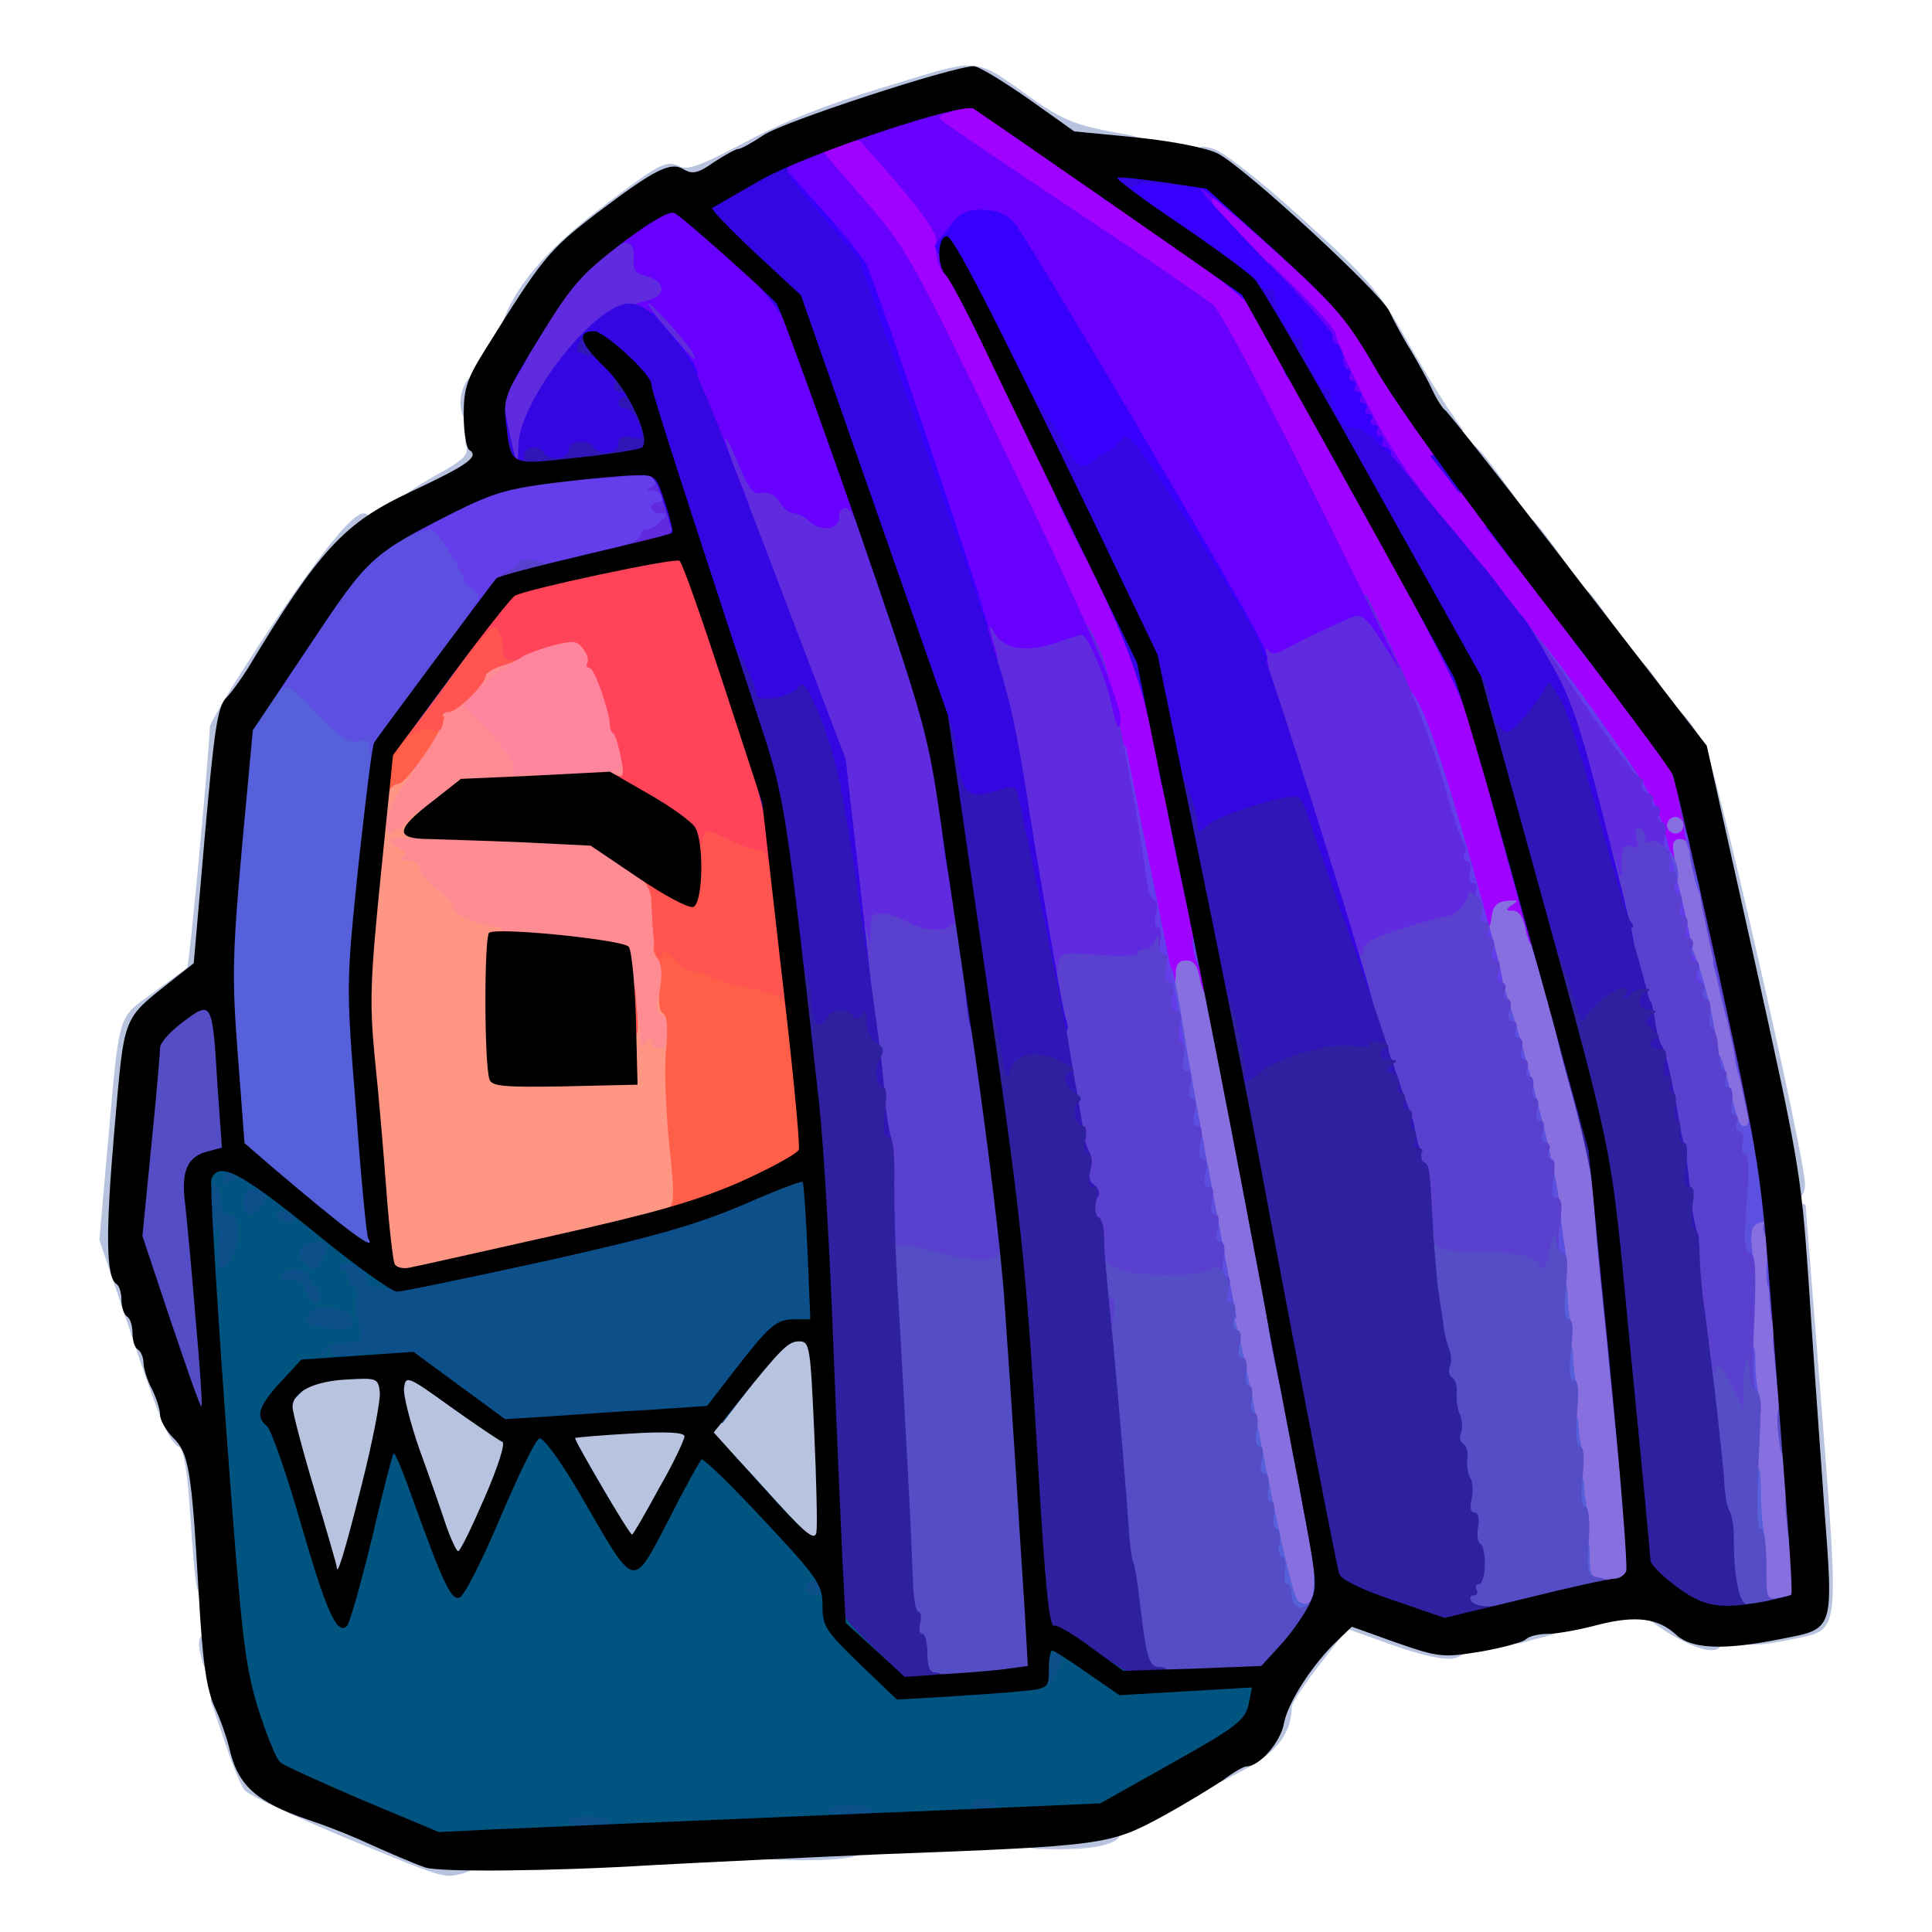 <?xml version="1.0" encoding="utf-8"?>
<!DOCTYPE svg PUBLIC "-//W3C//DTD SVG 1.0//EN" "http://www.w3.org/TR/2001/REC-SVG-20010904/DTD/svg10.dtd">
<svg version="1.0" xmlns="http://www.w3.org/2000/svg" width="50px" height="50px" viewBox="0 0 350 350" preserveAspectRatio="xMidYMid meet">
 <g fill="#b7c3df">
  <path d="M62.5 332.9 c-9.3 -3.9 -17.5 -7.7 -18.2 -8.6 -0.7 -0.9 -2.2 -4.6 -3.4 -8.2 -1.2 -3.6 -2.4 -7.2 -2.7 -7.8 -0.2 -0.8 0.5 -1.3 2 -1.3 2 0 2.7 0.7 3.6 3.9 0.7 2.1 1.2 4.6 1.2 5.6 0 1.8 4.4 6.5 6.1 6.5 0.5 0 0.9 0.7 0.9 1.5 0 1 1 1.5 2.9 1.5 3 0 13.4 3.9 13.9 5.2 0.2 0.4 1.5 0.8 2.8 0.8 1.3 0 2.4 0.4 2.4 0.9 0 0.5 2.7 1.4 6 2.2 6.1 1.3 7.8 3.2 3.8 4.3 -3.4 0.9 -3.1 1 -21.3 -6.5z"/>
  <path d="M138 335 c0 -1.9 0.7 -2 9.5 -2 7.4 0 9.5 0.3 9.5 1.4 0 1.9 -3.2 2.6 -11.7 2.6 -6.6 0 -7.3 -0.2 -7.3 -2z"/>
  <path d="M185 333 c0 -1.9 0.7 -2 9 -2 5.1 0 9 0.4 9 1 0 1.9 -4 3 -10.9 3 -6.4 0 -7.1 -0.2 -7.1 -2z"/>
  <path d="M220.2 320.3 c0.2 -2.3 0.9 -2.9 3.3 -3.1 2.5 -0.2 3.4 -1 4.8 -4.3 0.9 -2.1 1.7 -4.8 1.7 -5.9 0 -1.1 0.5 -2 1 -2 0.6 0 1 -0.5 1 -1.1 0 -2.4 5.3 -7.9 7.6 -7.9 1.7 0 2.4 -0.6 2.4 -2 0 -2.8 5.1 -2.7 13.8 0.5 3.8 1.4 7.7 2.5 8.6 2.5 2.6 0 1.9 2.7 -0.9 3.4 -1.6 0.4 -5.6 -0.4 -11 -2.3 l-8.4 -3 -5 6.4 c-2.8 3.6 -5.1 7.1 -5.1 7.8 0 4.3 -2.4 7.8 -7.5 10.7 -2.9 1.6 -5.6 3 -5.9 3 -0.4 0 -0.6 -1.2 -0.4 -2.7z"/>
  <path d="M36.6 300.8 c-1 -3.8 -0.7 -4.8 1.4 -4.8 1.6 0 2 0.7 2 3.5 0 4 -2.4 4.9 -3.4 1.3z"/>
  <path d="M302.2 295.8 c-2.8 -1.8 -5.2 -3.6 -5.2 -4 0 -0.5 1.8 -0.8 4 -0.8 2.9 0 4.3 0.5 5.2 2 0.7 1.1 2.3 2 3.5 2 1.6 0 2.3 0.6 2.3 2 0 3 -3.6 2.5 -9.8 -1.2z"/>
  <path d="M274 295.6 c0 -2.4 0.3 -2.6 4.5 -2.6 5.2 0 6.3 2.3 1.8 3.4 -1.6 0.4 -3.6 0.9 -4.5 1.2 -1.4 0.4 -1.8 -0.1 -1.8 -2z"/>
  <path d="M315 296.1 c0 -1.5 1 -2 5.2 -2.5 2.9 -0.4 5.8 -1.2 6.5 -1.8 1.7 -1.4 1.6 -7.9 -0.2 -29.9 -0.8 -9.7 -1.7 -23.6 -2.1 -30.8 -0.6 -11.8 -0.5 -13.1 1 -13.1 0.9 0 1.6 0.1 1.7 0.3 0 0.1 1.3 16.6 2.9 36.7 3.2 41.8 3.4 40.1 -5 41.9 -7.6 1.6 -10 1.4 -10 -0.8z"/>
  <path d="M35.6 287.3 c-0.3 -1.6 -0.8 -7.6 -1.2 -13.6 -0.4 -6.8 -1.1 -11 -1.9 -11.5 -2 -1.2 -3.5 -4.7 -9.1 -21.6 l-5.4 -16 1.5 -17 c2.2 -24.7 1.7 -23 8.3 -27.8 3.1 -2.3 5.9 -4.3 6.1 -4.5 0.4 -0.3 4 -38.9 4.1 -43.5 0 -0.9 4.8 -8.8 10.6 -17.5 13.1 -19.5 18.4 -25 18.4 -19 0 2.7 -3.8 6.7 -6.3 6.7 -1.2 0 -1.7 0.8 -1.7 2.7 0 3.2 -7.6 15.3 -9.6 15.3 -0.8 0 -1.4 1 -1.4 2.4 0 1.3 -1.3 3.8 -2.9 5.5 -3 3.2 -3 3.3 -5 26.3 l-2 23.1 -3.7 3.1 c-9.5 7.8 -8.9 6.5 -10.4 23.6 -1.6 17.4 -1.6 25.3 0 25.8 0.5 0.2 1 1.7 1 3.3 0 1.6 0.5 2.9 1 2.9 0.6 0 1 1.4 1 3 0 1.7 0.5 3 1 3 0.6 0 1 1.3 1 2.9 0 1.6 0.5 3.1 1.1 3.3 0.6 0.2 1.3 2.5 1.6 5 0.4 3.8 1 4.8 2.8 5.2 2.6 0.7 3 2.9 4.1 20.9 0.6 9.3 0.5 10.7 -0.9 10.7 -0.9 0 -1.8 -1.1 -2.1 -2.7z"/>
  <path d="M58 286.7 c0 -0.2 -1.8 -6.4 -4 -13.7 -2.3 -7.5 -4 -15.4 -4 -18.1 0 -6.7 1.7 -7.6 15.5 -8.4 l11 -0.6 8.4 6 c4.6 3.4 8.7 6.1 9.2 6.1 2.1 0 0.6 7.2 -3.3 16.3 l-4.1 9.7 -3.6 0 -3.6 0 -3.9 -11.1 c-2.4 -6.7 -4.2 -10.6 -4.6 -9.8 -0.4 0.8 -2 6.5 -3.5 12.7 l-2.7 11.2 -3.4 0 c-1.9 0 -3.4 -0.1 -3.4 -0.3z"/>
  <path d="M138 275.4 c-3.5 -4.1 -7.4 -8.4 -8.6 -9.5 l-2.2 -2 -4.6 8.5 c-4.5 8.2 -4.9 8.6 -8.1 8.6 -3.2 0 -3.7 -0.5 -8.4 -8.6 -3.4 -5.8 -5.1 -9.7 -5.1 -12 0 -3.4 0 -3.4 4.8 -3.4 2.6 0 8.4 -0.3 13 -0.7 l8.3 -0.6 5.1 -6.6 c6.8 -8.7 7.4 -9.1 12.8 -9.1 l4.7 0 0.6 12.2 c0.4 6.6 0.7 16.3 0.7 21.5 l0 9.3 -3.2 0 c-2.8 0 -4.2 -1.1 -9.8 -7.6z"/>
  <path d="M315.2 179.2 c-4.5 -20.7 -8.2 -39.2 -8.2 -40.9 0 -2.6 -0.4 -3.3 -2 -3.3 -1.6 0 -2 -0.7 -2 -3.7 0 -3.5 0.1 -3.5 1.9 -1.9 1 0.9 2.8 3.6 4 5.9 2.1 4.1 18.1 74.3 18.1 79.3 0 1.6 -0.6 2.4 -1.7 2.4 -1.5 0 -3 -5.7 -10.1 -37.8z"/>
  <path d="M296 122.4 c0 -3.9 0.9 -3.8 4 0.6 l2.1 3 -3 0 c-2.9 0 -3.1 -0.3 -3.1 -3.6z"/>
  <path d="M286 109.4 c0 -3.9 0.9 -3.8 4 0.6 l2.1 3 -3 0 c-2.9 0 -3.1 -0.3 -3.1 -3.6z"/>
  <path d="M279 102 c0 -1.1 -0.7 -2 -1.5 -2 -1.1 0 -1.5 -1.1 -1.5 -3.6 0 -4.3 0.9 -3.8 5.9 3.1 l3.2 4.5 -3 0 c-2.4 0 -3.1 -0.4 -3.1 -2z"/>
  <path d="M72.2 90.8 c0.3 -0.7 3.2 -2.7 6.6 -4.6 5.1 -2.8 6.1 -3.8 5.7 -5.3 -0.5 -1.5 -0.1 -1.9 2 -1.9 2.4 0 2.6 0.3 2.3 3.8 -0.3 3.3 -0.8 4 -5.3 6.4 -5.2 2.8 -12 3.8 -11.3 1.6z"/>
  <path d="M269 89 c0 -1.1 -0.7 -2 -1.5 -2 -1.1 0 -1.5 -1.1 -1.5 -3.6 0 -4.3 0.9 -3.8 5.9 3.1 l3.2 4.5 -3 0 c-2.4 0 -3.1 -0.4 -3.1 -2z"/>
  <path d="M258.2 76.8 c-0.7 -0.7 -1.2 -2.4 -1.2 -3.9 0 -1.8 -0.6 -2.8 -2 -3.2 -1.4 -0.4 -2 -1.4 -2 -3.5 0 -2.1 -0.6 -3.1 -2 -3.5 -1.5 -0.4 -2 -1.4 -2 -3.6 0 -1.7 -0.5 -3.1 -1.2 -3.1 -1.6 0 -6.8 -5.1 -6.8 -6.7 0 -0.7 -0.8 -1.3 -1.8 -1.3 -2.3 0 -8.2 -6 -8.2 -8.3 0 -1.1 -0.8 -1.7 -2.1 -1.7 -1.2 0 -3.9 -1.6 -6 -3.5 -2.2 -1.9 -4.4 -3.5 -4.9 -3.5 -0.6 0 -1 -1.1 -1 -2.4 0 -2.2 0.3 -2.4 2.9 -1.6 1.6 0.4 8.9 6.1 16.1 12.7 11.5 10.4 13.7 12.9 18.2 20.8 2.8 5 6.4 10.9 8 13.3 l2.9 4.2 -2.9 0 c-1.5 0 -3.3 -0.5 -4 -1.2z"/>
  <path d="M83.6 74.5 c-0.7 -2.7 0.8 -6.5 2.4 -6.5 0.6 0 1 2 1 4.5 0 5 -2.3 6.4 -3.4 2z"/>
  <path d="M91.4 57.5 c2.3 -6.1 8.3 -12.9 17.3 -19.7 10.9 -8.3 12 -8.9 14.6 -7.6 1.3 0.7 4.3 -0.5 12 -4.6 6.9 -3.7 15.1 -6.9 25.5 -10 17.1 -5.2 15.4 -5.4 26.1 2.2 6 4.2 8.2 5 17.4 6.6 4.8 0.9 5.1 3.6 0.5 3.6 -7.6 0 -13.9 -1.3 -16.1 -3.4 -1.3 -1.2 -3.5 -2.8 -5.1 -3.6 -1.5 -0.8 -3.7 -2.3 -4.9 -3.5 l-2.2 -2 -14 4.2 c-7.7 2.3 -15.2 4.3 -16.7 4.3 -1.6 0 -2.8 0.6 -2.8 1.3 0 1.5 -5.1 4.7 -7.4 4.7 -0.9 0 -1.6 0.4 -1.6 0.8 0 1.9 -6.1 4.2 -10.5 4 -3.5 -0.1 -5 0.3 -5.7 1.5 -0.5 1 -1.5 1.7 -2.2 1.7 -0.8 0 -1.6 0.7 -2 1.5 -0.3 0.8 -1.2 1.5 -2 1.5 -0.7 0 -1.6 0.7 -2 1.5 -0.3 0.8 -1 1.5 -1.5 1.5 -1.6 0 -6 4.9 -9.3 10.1 -2.3 3.8 -3.6 4.9 -5.5 4.9 -1.8 0 -2.4 -0.4 -1.9 -1.5z"/>
 </g>
 <g fill="#ff849e">
  <path d="M89 141.7 c0 -1.2 -1.8 -4.2 -4 -6.6 -5.5 -6 -5.5 -9.7 0.1 -14.5 5.6 -4.8 10.1 -6.7 16.9 -7.3 5.6 -0.5 5.9 -0.5 7.3 2.3 2.5 4.9 6.7 19.3 6.7 23 0 1.9 -0.6 3.6 -1.2 3.8 -0.7 0.3 -6.8 0.7 -13.5 1 -12.2 0.5 -12.3 0.5 -12.3 -1.7z"/>
 </g>
 <g fill="#ff8c93">
  <path d="M112.6 188.4 c-0.3 -2.6 -0.6 -6.6 -0.6 -9 0 -3.1 -0.5 -4.6 -1.7 -5.3 -2.9 -1.5 -19.3 -2.5 -19.3 -1.2 0 0.6 -1.6 1.1 -3.5 1.1 -2.8 0 -3.5 -0.4 -3.5 -1.9 0 -1.2 -0.9 -2.1 -2.5 -2.5 -1.4 -0.4 -2.5 -1.3 -2.5 -2 0 -2.3 -6.6 -6.6 -10.1 -6.6 l-3.2 0 0.7 -8.7 c0.7 -8.4 0.9 -9.1 5.7 -16 2.7 -4 4.9 -7.9 4.9 -8.8 0 -1 1.4 -1.7 4 -2.1 3.7 -0.6 4 -0.9 4 -4 0 -3.4 0.1 -3.4 4.5 -3.4 5.2 0 5.7 0.9 1.8 3.2 -1.6 0.9 -3.8 2.7 -5.1 4.1 l-2.3 2.5 4.8 5 c3.3 3.4 4.7 5.5 4.2 6.5 -0.6 1 -0.1 1.2 2.2 0.9 2.4 -0.4 2.9 -0.1 2.9 1.7 0 1.9 -0.6 2.1 -5.7 2.1 -4.6 0 -6.4 0.5 -8.8 2.4 l-2.9 2.3 14.8 0.8 14.8 0.7 5.2 3.7 5.3 3.6 1.2 8.6 c0.6 4.8 1.4 12.8 1.8 17.8 l0.6 9.1 -5.5 0 -5.5 0 -0.7 -4.6z"/>
  <path d="M109 142.1 c0 -1.1 0.9 -2.1 2.1 -2.4 1.5 -0.4 2 -1.1 1.6 -2.1 -0.5 -1.1 0 -1.6 1.3 -1.6 1.7 0 2 0.7 2 4 0 3.9 -0.1 4 -3.5 4 -2.8 0 -3.5 -0.4 -3.5 -1.9z"/>
 </g>
 <g fill="#ff9684">
  <path d="M68.5 232 c-0.4 -0.6 -1 -6.3 -1.5 -12.8 -0.5 -6.4 -1.4 -18.1 -2.1 -25.9 -1 -11.5 -1 -16.3 0.1 -26 0.7 -6.5 1.5 -15.3 1.7 -19.6 0.5 -8.3 1 -9.1 5.8 -8.5 l2.6 0.3 -2.5 3.4 c-2.4 3.2 -3.5 8.1 -1.9 8.1 0.4 0 1.7 -0.9 2.9 -2.1 l2.1 -2 0.5 2.6 c0.5 2.2 0.2 2.6 -1.6 2.4 -4.3 -0.3 -5.1 0.1 -2.7 1.5 1.8 1 2 1.5 1 1.9 -0.8 0.3 -0.5 0.6 0.9 0.6 1.2 0.1 2.2 0.7 2.2 1.5 0 0.8 1.4 2.4 3 3.6 1.7 1.2 3 2.8 3 3.5 0 1.2 5.5 3.5 8.6 3.5 0.7 0 0.9 3.3 0.6 10.4 -0.2 5.8 -0.2 11.6 0.2 13.1 l0.7 2.6 10.2 -0.3 10.2 -0.3 -0.3 -5.7 c-0.3 -4.6 -0.1 -5.8 1.1 -5.8 1.7 0 2.7 2.1 2.7 5.8 0 2.1 0.2 2.4 1 1.2 0.6 -1 1 -1.1 1 -0.2 0 0.6 0.7 1.2 1.5 1.2 1 0 1.5 -1 1.5 -3 0 -1.6 -0.4 -3 -1 -3 -0.5 0 -1 -0.9 -1 -2 0 -1.3 0.7 -2 1.9 -2 1.6 0 2 1 2.4 6.8 0.3 3.7 0.5 7.6 0.5 8.7 0 1.1 0.3 7.5 0.7 14.2 l0.8 12.2 -2.4 0.6 c-22.1 5.1 -47.7 10.5 -50.4 10.5 -1.8 0 -3.7 -0.5 -4 -1z"/>
 </g>
 <g fill="#886fe0">
  <path d="M232.4 293.3 c-1.6 -1.1 -1.6 -0.9 -10.4 -46.8 -10 -51.6 -12 -63.5 -12 -70.2 l0 -5.3 4.9 0 c4.2 0 4.9 0.3 5.4 2.3 1.9 8.8 5.2 25.4 8.7 44.2 3.5 19 6.7 35.8 11.1 58.5 0.6 3 0.9 8.2 0.7 11.5 l-0.3 6 -3.5 0.3 c-1.9 0.1 -4 -0.1 -4.6 -0.5z"/>
  <path d="M316.6 281.3 c-0.3 -6.5 -1.1 -24.6 -1.7 -40.3 -0.6 -18 -1.5 -30.2 -2.4 -33 -5.5 -18.4 -13.5 -53.8 -13.5 -59.7 0 -3.2 0.1 -3.3 4.3 -3.3 l4.3 0 2.8 12.7 c2.8 12.7 5.4 24.3 8.1 35.8 2.9 12 3.5 16.9 6.4 56 0.5 7.2 1.5 19.5 2.2 27.4 1.3 16.2 1.4 16.1 -5.7 16.1 l-4.1 0 -0.7 -11.7z"/>
  <path d="M284.1 272.8 c-4 -51.7 -4.7 -56.2 -11.1 -79.8 -4.6 -16.7 -6 -23.4 -5.8 -27.3 l0.3 -5.2 5.2 -0.3 c5.1 -0.3 5.2 -0.2 6.1 3 0.5 1.8 3.4 12.3 6.5 23.3 l5.5 20 3.8 39.5 c2.1 21.8 3.5 40.3 3.1 41.3 -0.5 1.3 -1.9 1.7 -6.5 1.7 l-5.8 0 -1.3 -16.2z"/>
 </g>
 <g fill="#ff5e49">
  <path d="M119 221 c0 -0.5 0.8 -1.3 1.7 -1.8 1.5 -0.9 1.6 -2 0.5 -12.3 -0.6 -6.3 -0.9 -13.9 -0.5 -17 0.3 -3.7 0.2 -5.9 -0.6 -6.3 -0.7 -0.5 -0.9 -2.2 -0.5 -4.7 0.4 -2.4 0.2 -4.4 -0.5 -5.3 -1.6 -1.9 -0.3 -4.6 2.3 -4.6 1.2 0 2.9 0.9 3.9 2 0.9 1.1 2.5 2 3.5 2 1 0 2.2 0.4 2.7 0.9 0.6 0.4 3.8 1.4 7.2 2.1 6 1.2 6.2 1.3 6.7 4.9 1.6 10.9 2.7 23.1 2.4 27.1 l-0.3 4.4 -10.5 4.8 c-9.9 4.4 -18 6.2 -18 3.8z"/>
  <path d="M68 139.2 c0 -4.8 0.4 -6.2 2.3 -8 2.3 -2.2 9 -3.1 10.1 -1.4 0.7 1.2 -6.6 12.1 -8.2 12.2 -0.7 0 -1.5 0.7 -1.8 1.5 -1.3 3.3 -2.4 1.2 -2.4 -4.3z"/>
 </g>
 <g fill="#ff5450">
  <path d="M112 183 c0 -3.8 0.4 -5 1.5 -5 0.8 0 1.5 0.6 1.6 1.3 0 0.6 0.2 2.9 0.4 5 0.2 3.1 0 3.7 -1.6 3.7 -1.6 0 -1.9 -0.8 -1.9 -5z"/>
  <path d="M142 181.6 c0 -0.8 -2.3 -1.8 -6.2 -2.6 -3.5 -0.7 -6.7 -1.7 -7.2 -2.1 -0.6 -0.5 -1.8 -0.9 -2.8 -0.9 -0.9 0 -2.6 -1 -3.8 -2.2 -1.3 -1.4 -2 -1.7 -2 -0.8 0 0.7 -0.3 1 -0.7 0.6 -0.7 -0.7 -1.1 -4.4 -1.3 -10.5 0 -1.3 -0.8 -3 -1.7 -3.8 -1.6 -1.3 -1.3 -1.4 3 -1 l4.7 0.5 0 -3.4 c0 -1.9 -0.4 -3.4 -1 -3.4 -0.5 0 -1 -1.6 -1 -3.5 0 -3.3 0.2 -3.5 3.5 -3.5 1.9 0 3.5 0.4 3.5 0.9 0 0.5 0.8 1.1 1.8 1.5 0.9 0.3 2.3 0.9 3 1.2 0.7 0.3 1.2 -0.1 1.2 -1 0 -1.1 1 -1.6 3.3 -1.6 l3.3 0 1.7 15.8 c2.1 19.2 2.2 21.2 0.2 21.2 -0.8 0 -1.5 -0.6 -1.5 -1.4z"/>
  <path d="M71 133.2 c0 -3.3 6.7 -13.4 13.9 -21.1 1.7 -1.8 3.1 -3.9 3.1 -4.7 0 -0.9 1.2 -1.4 3.5 -1.4 l3.6 0 -0.3 6.8 c-0.3 6.6 -0.3 6.7 -3.5 7.7 -1.8 0.5 -3.3 1.4 -3.3 1.9 0 1.5 -5.2 6.6 -6.7 6.6 -0.7 0 -1.2 0.3 -1.2 0.8 0.4 2.2 -0.3 3 -2.1 2.5 -1.4 -0.4 -3 0.3 -4.5 1.7 l-2.5 2.3 0 -3.1z"/>
 </g>
 <g fill="#9f03ff">
  <path d="M217.4 177.5 c-0.4 -2.5 -1.1 -3.5 -2.5 -3.5 -1.4 0 -1.9 0.7 -1.9 2.5 0 1.8 -0.5 2.5 -2 2.5 -1.1 0 -2 -0.1 -2 -0.3 0 -0.2 -2.5 -12.6 -5.5 -27.5 l-5.5 -27.2 -18.1 -37.7 c-17.6 -36.5 -18.5 -38.1 -26 -46.8 -6.2 -7.1 -7.9 -9.7 -7.9 -12.2 0 -2.6 0.5 -3.3 3.1 -4.2 7.2 -2.5 8.8 -1.7 16.6 7.4 5.7 6.7 7.3 9.2 7.3 11.7 0 1.7 0.6 3.9 1.4 4.7 0.7 0.9 8.8 17.1 17.9 36.1 17.9 37.4 16.5 33.1 23.7 69 1.7 8.5 3.5 17.1 4.1 19.1 0.5 2 0.9 5 0.9 6.8 0 4.4 -2.7 4.1 -3.6 -0.4z"/>
  <path d="M276.4 168.5 c-0.4 -2.3 -1.2 -3.5 -2.3 -3.5 -1.4 0 -1.4 -0.2 -0.1 -1.1 1.2 -0.8 1 -0.9 -1 -0.7 -1.9 0.2 -2.6 1 -2.8 3.1 -0.2 1.9 -0.9 2.7 -2.3 2.7 -1 0 -1.9 -0.2 -1.9 -0.5 0 -0.3 -2.2 -8 -4.9 -17.2 -4.5 -15.8 -5.9 -19 -23.3 -53.8 -10.2 -20.3 -19.6 -38 -20.9 -39.1 -1.3 -1.2 -13.1 -9.3 -26.1 -17.9 -23.2 -15.4 -23.8 -15.9 -23.8 -19.2 0 -2.7 0.5 -3.5 2.6 -4.3 6.4 -2.5 8.1 -1.7 31.5 14.6 13.9 9.7 21 14.1 18.7 11.7 -2.8 -2.8 -3.8 -4.7 -3.8 -7.1 0 -3 0.2 -3.2 3.8 -3.2 3.3 0 4.9 1.2 15.2 10.4 10.3 9.3 12.1 11.5 17.4 20.7 3.6 6.3 15.2 22.5 29.4 40.9 19.2 24.8 23.8 31.4 24.9 35.5 1.5 5.8 1.7 14.5 0.3 14.5 -0.5 0 -1 -0.7 -1 -1.5 0 -0.8 -0.7 -1.5 -1.6 -1.5 -1.2 0 -1.5 0.7 -1.2 2.5 0.4 2.1 0.1 2.5 -1.7 2.5 -1.8 0 -2.4 -0.7 -2.8 -3.7 -1 -5.8 -19.1 -31.2 -40.5 -56.8 -6 -7.2 -9.9 -13.1 -13.8 -20.9 -3 -6 -5.4 -11.4 -5.4 -12 0 -0.7 -2.1 -3.2 -4.6 -5.6 l-4.7 -4.5 2.6 4.5 c28.1 49.8 35.8 64.9 38.7 76 1.3 4.7 3.3 12.3 4.6 16.9 1.3 4.6 2.4 9.6 2.4 11.2 0 1.6 0.5 2.9 1 2.9 0.6 0 1 1.6 1 3.5 0 2.4 -0.5 3.5 -1.5 3.5 -0.8 0 -1.7 -1.4 -2.1 -3.5z m28.6 -19 c0 -0.8 -0.7 -1.5 -1.5 -1.5 -0.8 0 -1.5 0.7 -1.5 1.5 0 0.8 0.7 1.5 1.5 1.5 0.8 0 1.5 -0.7 1.5 -1.5z"/>
 </g>
 <g fill="#ff4459">
  <path d="M139 155.5 c0 -0.8 -0.7 -1.5 -1.5 -1.5 -0.9 0 -3.4 -0.9 -5.7 -2 -4 -1.9 -4 -1.9 -4.5 0 -0.6 2.2 -4.3 2.8 -4.3 0.8 0 -0.7 -2.9 -2.9 -6.5 -4.8 -5.2 -2.8 -6.5 -4 -6.5 -5.9 0 -1.7 0.4 -2.2 1.6 -1.7 1.4 0.5 1.5 0.1 0.9 -3.1 -0.4 -2.1 -1 -4 -1.3 -4.3 -0.4 -0.3 -0.7 -0.9 -0.7 -1.5 0 -2.4 -2.8 -10.5 -3.7 -10.5 -0.5 0 -0.7 -0.4 -0.4 -0.9 0.3 -0.4 0 -1.6 -0.7 -2.5 -1.2 -1.6 -1.8 -1.6 -5.8 -0.6 -2.4 0.7 -4.9 1.6 -5.6 2.2 -1.4 1.1 -3.4 0.2 -3.2 -1.5 0.1 -0.7 -0.1 -2 -0.6 -3.1 -0.7 -1.6 -1.2 -1.4 -4.1 2 l-3.3 3.9 -0.1 -3.7 c0 -2.1 0.5 -3.8 1 -3.8 0.6 0 1 -0.6 1 -1.2 0 -0.7 1.3 -2.7 2.9 -4.4 2.5 -2.7 4.5 -3.4 17.7 -6.3 8.2 -1.8 16.3 -3.1 17.9 -2.9 3 0.3 3.1 0.5 10.2 22.1 7.8 23.5 10.3 36.7 6.9 36.7 -0.9 0 -1.6 -0.7 -1.6 -1.5z"/>
 </g>
 <g fill="#5560da">
  <path d="M232.3 294.3 c-0.7 -0.2 -1.3 -1.3 -1.3 -2.3 0 -1 -0.4 -2 -0.9 -2.2 -0.9 -0.3 -10.1 -46.8 -10.1 -51.1 0 -1.9 0.5 -2.7 1.8 -2.7 1.5 0 2.5 3.7 6.9 26.7 3 15.1 5.7 27 6.5 27.4 1.9 1.2 2.8 0.1 2.8 -3.7 0 -2.7 0.4 -3.4 2 -3.4 1.7 0 2 0.7 2 4 0 2.2 -0.4 4 -1 4 -0.5 0 -1 0.9 -1 2 0 1.6 -0.6 2 -3.2 1.9 -1.8 0 -3.9 -0.3 -4.5 -0.6z"/>
  <path d="M281 287.5 c0 -2.4 0.5 -3.5 1.5 -3.5 1 0 1.5 -1 1.5 -3 0 -2.3 0.4 -3 2 -3 1.7 0 2 0.7 2 4 0 2.9 0.4 4 1.5 4 0.8 0 1.5 0.5 1.5 1 0 0.6 -0.7 1 -1.5 1 -0.8 0 -1.5 0.7 -1.5 1.5 0 1 -1.1 1.5 -3.5 1.5 -3.3 0 -3.5 -0.2 -3.5 -3.5z"/>
  <path d="M315 272.5 c0 -6.8 0.2 -7.5 2 -7.5 1.7 0 2 0.7 2 5.3 0 2.8 0.3 6.2 0.6 7.5 0.5 1.9 0.2 2.2 -2 2.2 -2.6 0 -2.6 -0.1 -2.6 -7.5z"/>
  <path d="M283 271.5 c0 -3.8 0.3 -4.5 2 -4.5 1.4 0 2 0.7 2 2.3 0 1.2 0.3 3.2 0.6 4.5 0.5 1.9 0.2 2.2 -2 2.2 -2.4 0 -2.6 -0.3 -2.6 -4.5z"/>
  <path d="M282 260.5 c0 -3.8 0.3 -4.5 2 -4.5 1.4 0 2 0.7 2 2.3 0 1.2 0.3 3.2 0.6 4.5 0.5 1.9 0.2 2.2 -2 2.2 -2.4 0 -2.6 -0.3 -2.6 -4.5z"/>
  <path d="M32 249 c0 -3.9 0.1 -4 3.5 -4 3.4 0 3.5 0.1 3.5 4 0 3.9 -0.1 4 -3.5 4 -3.4 0 -3.5 -0.1 -3.5 -4z"/>
  <path d="M281 248 c0 -4.3 0.3 -5 2 -5 1.5 0 2 0.7 2 2.8 0 1.5 0.3 3.7 0.6 5 0.5 1.9 0.2 2.2 -2 2.2 -2.5 0 -2.6 -0.3 -2.6 -5z"/>
  <path d="M280 237 c0 -4.3 0.3 -5 2 -5 1.5 0 2 0.7 2 2.8 0 1.5 0.3 3.7 0.6 5 0.5 1.9 0.2 2.2 -2 2.2 -2.5 0 -2.6 -0.3 -2.6 -5z"/>
  <path d="M54.1 221 c-14 -11.4 -12.8 -9 -14.1 -29 -1.1 -15.6 -1 -20 0.8 -40.1 1.8 -21.3 2.1 -22.8 4.7 -26.7 2.4 -3.6 3.3 -4.2 6.2 -4.2 2.9 0 4.4 0.9 8.4 5 5.3 5.4 6.9 6.1 6.9 3 0 -1.6 0.7 -2 3.5 -2 3.3 0 3.5 0.2 3.5 3.5 0 2.7 -0.4 3.5 -1.8 3.5 -1.5 0 -2 2.6 -4 23.7 -2.4 24.8 -2.3 30.4 1.4 64.6 l0.7 5.7 -3.9 -0.1 c-3.3 0 -5.2 -1.1 -12.3 -6.9z"/>
 </g>
 <g fill="#5c50e1">
  <path d="M314 249 c0 -5.3 0.2 -6 2 -6 1.6 0 2 0.7 2 3.8 0 2 0.3 4.7 0.6 6 0.5 1.9 0.2 2.2 -2 2.2 -2.5 0 -2.6 -0.2 -2.6 -6z"/>
  <path d="M32 250.5 c0 -3.3 0.2 -3.5 3.5 -3.5 3.3 0 3.5 0.2 3.5 3.5 0 3.3 -0.2 3.5 -3.5 3.5 -3.3 0 -3.5 -0.2 -3.5 -3.5z"/>
  <path d="M215.3 215.8 c-6.7 -37.4 -7.2 -41.8 -4.9 -41.8 1.8 0 2.2 1.2 4.1 13 0.8 5.2 3.3 18.9 5.5 30.5 2.2 11.5 4 21.1 4 21.2 0 0.2 -1 0.3 -2.3 0.3 -2.2 0 -2.4 -0.9 -6.4 -23.2z"/>
  <path d="M317 232 c0 -1.4 -0.7 -2 -2.1 -2 -2 0 -2.1 -0.4 -1.7 -9 0.1 -5 0 -9.1 -0.3 -9.3 -0.8 -0.3 -4.9 -16.3 -4.9 -19.2 0 -1.7 0.6 -2.5 1.8 -2.5 1.4 0 2.1 1.3 3.1 5.3 2 8.3 2.2 8.7 3.2 8.7 0.6 0 0.9 -1.2 0.6 -2.7 -0.2 -1.6 -0.2 -2.2 0 -1.5 0.3 0.6 1 1.2 1.7 1.2 2.5 0 5.9 22.1 3.6 23.5 -1.3 0.8 -3.2 -1.4 -2.4 -2.7 0.3 -0.4 -0.2 -0.5 -1.1 -0.2 -1.3 0.5 -1.5 1.7 -0.9 6.5 0.4 3.3 0.4 5.9 0 5.9 -0.3 0 -0.6 -0.9 -0.6 -2z"/>
  <path d="M320 230.5 c0 -2.8 0.4 -3.5 2 -3.5 1.6 0 2 0.7 2 3.5 0 2.8 -0.4 3.5 -2 3.5 -1.6 0 -2 -0.7 -2 -3.5z"/>
  <path d="M278.7 222.5 c-0.4 -4.1 -2.7 -14.9 -5.2 -23.9 -4.6 -16.8 -5.6 -24.6 -3.2 -24.6 1.6 0 11.3 35.2 12.2 44 0.3 3 0.8 7 1.1 8.8 0.4 2.9 0.2 3.2 -1.9 3.2 -2.3 0 -2.4 -0.4 -3 -7.5z"/>
  <path d="M314.6 193.4 c-0.4 -1.4 -0.5 -2.8 -0.3 -3.1 0.3 -0.2 0.8 0.8 1.1 2.3 0.4 1.4 0.5 2.8 0.3 3.1 -0.3 0.2 -0.8 -0.8 -1.1 -2.3z"/>
  <path d="M304.7 181.3 c-2.2 -10 -2.2 -12.5 -0.1 -12.1 1.6 0.3 4.2 7.6 5.9 16.6 0.5 2.9 0.3 3.2 -1.7 3.2 -2.1 0 -2.5 -0.8 -4.1 -7.7z"/>
  <path d="M312.7 184.3 c-0.3 -1 -0.8 -3.1 -1.2 -4.8 -0.3 -1.6 -0.8 -3.7 -1.1 -4.6 -0.3 -1.3 0.1 -1.5 2 -1.2 2.4 0.5 3.6 3.8 3.6 10.1 0 2.6 -2.6 3 -3.3 0.5z"/>
  <path d="M307.1 159.6 c-1.5 -6 -1.4 -6.6 0.8 -6.6 1.9 0 3.1 3.4 3.1 8.6 0 4.1 -2.7 2.7 -3.9 -2z"/>
  <path d="M300 157 c0 -4.3 1.3 -5.2 3 -2.1 1.7 3.3 1.2 6.1 -1 6.1 -1.7 0 -2 -0.7 -2 -4z"/>
  <path d="M67 135.9 c0 -1.7 -0.5 -2 -2.1 -1.6 -1.7 0.5 -3.4 -0.7 -7.6 -5.1 -5.2 -5.4 -5.6 -5.6 -6.9 -3.7 -1.3 1.7 -1.4 1.6 -1.4 -1.8 0 -5 12.3 -23.6 17.8 -27 10.2 -6.3 13.7 -6.3 17.5 -0.1 1.5 2.5 2.7 4.9 2.7 5.5 0 0.5 1.1 0.9 2.5 0.9 2.1 0 2.5 0.5 2.5 2.8 -0.1 2.7 -1.7 5.2 -14.5 22.6 -6.9 9.4 -10.5 12 -10.5 7.5z"/>
 </g>
 <g fill="#633eea">
  <path d="M205.7 166.7 c-5.1 -27.3 -5.6 -31.7 -3.2 -31.7 0.8 0 1.5 0.1 1.5 0.3 0 0.2 1.8 9.3 4.1 20.3 2.2 10.9 4.3 21.3 4.6 22.9 0.2 1.7 0.8 5 1.3 7.5 0.9 5 0.6 6 -1.8 6 -1.4 0 -2.5 -4.1 -6.5 -25.3z"/>
  <path d="M261.6 156.7 c-7.2 -25.6 -8.5 -31.7 -6.7 -31.7 2.3 0 6.4 11.8 15.6 45.4 2.5 9.3 2.5 10.6 -0.3 10.6 -1.4 0 -3.1 -4.9 -8.6 -24.3z"/>
  <path d="M300.6 165.3 l-3.8 -15.8 -8.9 -13.2 c-4.9 -7.2 -8.9 -13.8 -8.9 -14.7 0 -0.9 -0.7 -1.6 -1.5 -1.6 -1.1 0 -1.5 -1.1 -1.5 -3.7 l0.1 -3.8 3.4 4 c1.9 2.2 7.4 9.6 12.2 16.5 8.6 12.4 8.7 12.6 11.9 25.5 1.8 7.1 3.1 13.2 2.8 13.4 -0.2 0.2 0.1 1 0.8 1.8 0.6 0.7 0.8 1.6 0.5 2 -0.4 0.3 -0.2 1.2 0.4 1.9 1.3 1.6 0.3 3.4 -2 3.4 -1.4 0 -2.4 -2.9 -5.5 -15.7z"/>
  <path d="M216.6 173.8 c-1 -3.8 -0.7 -4.8 1.4 -4.8 1.6 0 2 0.7 2 3.5 0 4 -2.4 4.9 -3.4 1.3z"/>
  <path d="M305.6 152.8 c-1 -3.8 -0.7 -4.8 1.4 -4.8 1.6 0 2 0.7 2 3.5 0 4 -2.4 4.9 -3.4 1.3z"/>
  <path d="M303.3 141.5 c-1.1 -3.3 -1 -3.5 1.3 -3.5 2.1 0 2.4 0.5 2.4 3.5 0 2.2 -0.5 3.5 -1.3 3.5 -0.8 0 -1.8 -1.6 -2.4 -3.5z"/>
  <path d="M288.8 121 l-2.8 -3.5 2.6 -0.3 c3.3 -0.4 3.6 -0.1 3.2 3.9 l-0.3 3.4 -2.7 -3.5z"/>
  <path d="M85.1 110.9 c2 -2.9 2.1 -3.2 0.6 -4.1 -1 -0.5 -1.7 -1.3 -1.7 -1.8 0 -0.5 -1.2 -2.9 -2.8 -5.3 -2.7 -4.3 -2.7 -4.3 -6 -3 -3.1 1.2 -3.2 1.2 -3.2 -1 0 -1.8 1.4 -3 7.5 -6 6.1 -3 9.6 -3.9 19 -5.2 6.4 -0.8 14.2 -1.5 17.4 -1.5 l5.9 0 1.1 4.4 c0.6 2.5 1.1 5.4 1.1 6.6 0 2.2 -2.1 5 -3.8 5 -0.6 0 -1.2 0.5 -1.4 1 -0.4 1.2 -14 5 -18.1 5 -3.8 0 -7.8 2.2 -10.6 5.9 -1.5 2 -3.3 3.1 -4.8 3.1 l-2.4 0 2.2 -3.1z"/>
 </g>
 <g fill="#602bde">
  <path d="M185 158.8 c-2.4 -15 -5.6 -31.5 -7.2 -36.7 -1.5 -5.1 -2.8 -10.6 -2.8 -12.2 0 -2.6 0.3 -2.9 3.3 -2.9 2.9 0 3.5 0.5 4.6 3.6 1.2 3.2 1.6 3.5 3.9 3 9.8 -2.3 9.6 -2.4 12.4 4 2.2 5 5.9 23.4 8.6 42.2 0.2 1.7 0.8 3.2 1.3 3.2 0.5 0 0.7 1.1 0.3 2.5 -0.3 1.4 -0.2 2.5 0.4 2.5 0.5 0 0.7 1.1 0.4 2.5 -0.3 1.6 0 2.5 0.9 2.5 0.7 0 0.4 0.9 -1 2.1 -1.9 1.8 -3 2 -8.2 1.4 l-5.9 -0.7 0 5.1 0 5.1 -3.3 0 -3.3 0 -4.4 -27.2z"/>
  <path d="M234.6 148.8 c-5.4 -17.2 -10 -33 -10.3 -35 -0.5 -3.7 -0.4 -3.8 2.7 -3.8 1.8 0 3.8 0.7 4.4 1.4 0.9 1.3 1.7 1.2 5.5 -0.5 2.4 -1.1 5.8 -2.3 7.5 -2.6 l3.2 -0.5 5.6 11.9 c3 6.5 6.8 16.5 8.4 22.3 1.6 5.8 3.2 10.6 3.6 10.8 0.4 0.2 0.4 1 0.1 1.8 -0.3 0.8 -0.1 1.4 0.5 1.4 0.6 0 0.8 0.9 0.5 2 -0.3 1.2 0 2 0.6 2 0.7 0 0.9 0.5 0.5 1.1 -0.3 0.6 -0.1 1.5 0.5 1.9 1.6 0.9 -0.6 6 -2.6 6 -0.8 0 -4.3 0.9 -7.8 2.1 -6.3 2 -6.5 2.2 -6.5 5.5 0 3.2 -0.2 3.4 -3.3 3.4 l-3.2 0 -9.9 -31.2z"/>
  <path d="M152.3 159.8 l-2.1 -19.3 -13.7 -36 c-11.4 -30 -14.4 -36.8 -17.7 -40.8 -2.2 -2.6 -4.4 -4.7 -5 -4.7 -1.8 0 -9.7 8.8 -13.3 14.8 -2.2 3.9 -3.5 7.3 -3.5 9.6 0 3.4 -0.2 3.6 -3.4 3.6 -3.4 0 -3.4 0 -4.5 -6.3 -0.6 -3.5 -1.1 -7.5 -1.1 -8.9 0 -4 12.6 -23.8 17.5 -27.6 2.3 -1.7 4.9 -3.2 5.7 -3.2 0.9 0 1.8 -0.9 2.1 -2 0.5 -1.8 1.4 -2 7.6 -2 l7.1 0 0 2.9 c0 2.7 0.3 3 3.8 3.3 3.5 0.3 3.7 0.5 4 4 0.3 3.7 0.3 3.8 -3.2 3.8 -5.2 0 -6.6 -0.9 -6.6 -4.1 0 -2.4 -0.4 -2.9 -2.4 -2.9 -5.1 0 -7.8 2.6 -3.3 3.2 1.7 0.2 2.3 1.1 2.5 3.8 0.2 2 1.4 4.6 2.9 6.1 1.3 1.5 4.8 8.5 7.7 15.5 4.3 10.7 5.6 13 7.4 13.2 1.3 0.2 2.8 1.2 3.5 2.3 1.7 2.8 3.4 2.3 4.1 -1.1 0.5 -2.6 1 -3 3.8 -3 l3.3 0 7.4 21.3 c7.4 21.4 10.7 36.5 12.7 58.3 0.6 6.9 0.6 7.1 -1.7 7.7 -3.7 1 -9.7 0.8 -10.4 -0.3 -1.4 -2.3 -2.5 -0.7 -2.5 3.5 0 4.4 -0.1 4.5 -3.3 4.5 l-3.3 0 -2.1 -19.2z"/>
  <path d="M287.1 149.3 c-3.4 -13.9 -5.2 -19.3 -8.2 -24.5 -2.2 -3.6 -3.9 -7.4 -3.9 -8.2 0 -0.9 -0.7 -1.6 -1.5 -1.6 -1.1 0 -1.5 -1.1 -1.5 -3.7 0 -3.5 0 -3.6 2 -1.8 1 0.9 6.5 8.4 12 16.6 5.6 8.2 10.6 14.9 11.1 14.9 0.6 0 0.7 0.5 0.4 1 -0.3 0.6 0.1 1.3 0.9 1.6 0.9 0.3 1.3 1 1 1.5 -0.3 0.5 0 0.9 0.6 0.9 0.7 0 1 0.7 0.6 1.5 -0.3 0.8 -0.1 1.5 0.5 1.5 0.7 0 0.9 1 0.5 2.4 -0.4 1.5 -0.1 2.6 0.7 2.9 0.6 0.3 -0.2 1.1 -2 1.8 -3.1 1.2 -3.1 1.4 -2.6 6.1 l0.6 4.8 -3.4 0 -3.5 0 -4.3 -17.7z"/>
  <path d="M305.1 149.6 c-1.5 -6 -1.4 -6.6 0.8 -6.6 1.9 0 3.1 3.4 3.1 8.6 0 4.1 -2.7 2.7 -3.9 -2z"/>
  <path d="M111 100.6 c0 -0.8 1.1 -1.7 2.5 -2 1.4 -0.4 2.5 -1.1 2.5 -1.6 0 -0.6 0.5 -1 1.1 -1 0.6 0 1.7 -0.7 2.5 -1.5 1.4 -1.3 1.4 -1.5 0 -1.5 -0.9 0 -1.6 -0.4 -1.6 -1 0 -0.5 0.5 -1 1 -1 1.8 0 1.1 -2 -0.7 -2.1 -1.1 0 -1.3 -0.3 -0.5 -0.6 0.6 -0.2 1.2 -0.9 1.2 -1.5 0 -0.6 -2.4 -0.8 -6.5 -0.4 -6 0.6 -6.5 0.5 -6.5 -1.4 0 -1.7 0.7 -2 5 -2 2.8 0 5 0.5 5 1 0 0.6 1.2 1 2.8 1 2.2 0 3 0.7 4.5 4 0.9 2.2 1.7 5.5 1.7 7.4 0 3.1 -0.3 3.4 -4.4 4.5 -6.1 1.5 -9.6 1.4 -9.6 -0.3z"/>
 </g>
 <g fill="#5a40cf">
  <path d="M162.6 295.9 c-1.3 -6.7 -0.9 -7.9 2.8 -7.9 3 0 3.4 0.4 4 3.1 1.3 6.7 0.9 7.9 -2.8 7.9 -3 0 -3.4 -0.4 -4 -3.1z"/>
  <path d="M263.7 293.3 c-0.9 -0.8 -0.9 -5.6 -0.1 -7.7 0.4 -1.1 1.9 -1.6 4.5 -1.6 3.6 0 3.9 0.2 3.9 2.8 0 5.6 -1 7.2 -4.4 7.2 -1.8 0 -3.6 -0.3 -3.9 -0.7z"/>
  <path d="M201 281 c0 -3.9 0.1 -4 3.5 -4 3.4 0 3.5 0.1 3.5 4 0 3.9 -0.1 4 -3.5 4 -3.4 0 -3.5 -0.1 -3.5 -4z"/>
  <path d="M310 280.5 c0 -3.3 0.2 -3.5 3.5 -3.5 3.3 0 3.5 0.2 3.5 3.5 0 3.3 -0.2 3.5 -3.5 3.5 -3.3 0 -3.5 -0.2 -3.5 -3.5z"/>
  <path d="M161 279 c0 -3.9 0.1 -4 3.5 -4 3.4 0 3.5 0.1 3.5 4 0 3.9 -0.1 4 -3.5 4 -3.4 0 -3.5 -0.1 -3.5 -4z"/>
  <path d="M264 280.8 c0 -0.6 -1.8 -12.2 -3.9 -25.7 -2.2 -13.5 -3.9 -27.3 -3.8 -30.6 0.1 -5.7 -2.1 -15.4 -4.9 -22 -3.1 -7.3 -7.4 -25.2 -7.3 -30.4 l0.1 -5.6 1.3 4 c0.8 2.5 1.3 3.2 1.4 1.9 0.1 -1.6 1.5 -2.4 7.1 -4.2 3.9 -1.2 7.5 -2.2 8.1 -2.2 1.4 0 3.9 -2.6 3.9 -4 0 -0.7 0.6 -0.6 1.5 0.4 0.8 0.8 1.2 2.2 0.9 3 -0.4 0.9 -0.1 1.6 0.6 1.6 0.7 0 1 0.7 0.6 1.5 -0.3 0.8 -0.1 1.5 0.5 1.5 0.6 0 0.8 0.9 0.4 2 -0.4 1.2 -0.2 2 0.5 2 0.7 0 0.9 0.8 0.5 2 -0.4 1.2 -0.2 2 0.5 2 0.7 0 1 0.7 0.6 1.5 -0.3 0.8 -0.1 1.5 0.5 1.5 0.6 0 0.8 0.9 0.4 2 -0.4 1.2 -0.2 2 0.5 2 0.7 0 1 0.7 0.6 1.5 -0.3 0.8 0 1.5 0.5 1.5 0.6 0 0.9 0.9 0.6 2 -0.3 1.1 -0.1 2 0.5 2 0.6 0 0.8 0.7 0.4 1.5 -0.3 0.8 0 1.5 0.5 1.5 0.6 0 0.9 0.9 0.6 2 -0.3 1.1 -0.1 2 0.5 2 0.5 0 0.6 0.9 0.3 2 -0.4 1.2 -0.2 2 0.5 2 0.7 0 0.9 0.8 0.5 2 -0.4 1.2 -0.2 2 0.5 2 0.7 0 1 0.7 0.6 1.5 -0.3 0.8 -0.1 1.5 0.5 1.5 0.6 0 0.7 1.4 0.3 3.5 -0.4 2.5 -0.3 3.5 0.6 3.5 0.9 0 1.1 1.3 0.6 4.9 -0.4 3.4 -0.3 5 0.5 5.3 0.8 0.3 1 1.4 0.5 3.1 -0.5 2.3 -1.2 2.7 -4.2 2.7 -2.2 0 -3.7 -0.6 -4 -1.5 -0.4 -1.1 -2.1 -1.5 -5.8 -1.5 l-5.2 0 0.4 6.3 c0.2 3.4 1.7 14.1 3.3 23.9 3.7 22.6 3.8 21.8 -0.6 21.8 -2 0 -3.5 -0.5 -3.5 -1.2z"/>
  <path d="M306.2 246.8 c-3.5 -30.6 -6.6 -50.9 -8.2 -54.3 -1.9 -4.1 -6.5 -24.9 -7.6 -34.5 -0.8 -7 0.8 -8.2 2.4 -1.7 0.6 2.5 1 3.2 1 1.7 -0.1 -4.6 0.2 -5.2 1.8 -4.6 1.2 0.4 1.4 0.1 0.9 -1.4 -0.4 -1.1 -0.2 -2 0.4 -2 0.6 0 1.1 0.7 1.1 1.6 0 0.8 0.5 1.2 1 0.9 1.5 -0.9 4.1 2.1 3.4 3.9 -0.3 0.9 -0.1 1.6 0.6 1.6 0.7 0 0.9 0.8 0.5 2 -0.4 1.2 -0.2 2 0.5 2 0.7 0 0.9 0.8 0.5 2 -0.4 1.2 -0.2 2 0.5 2 0.7 0 0.9 0.8 0.5 2 -0.4 1.2 -0.2 2 0.5 2 0.7 0 0.9 0.8 0.5 2 -0.4 1.2 -0.2 2 0.5 2 0.7 0 0.9 0.8 0.5 2 -0.4 1.2 -0.2 2 0.5 2 0.7 0 1 0.7 0.6 1.5 -0.3 0.8 0 1.5 0.5 1.5 0.7 0 0.9 1.1 0.7 2.5 -0.3 1.3 -0.1 2.6 0.4 2.7 0.5 0.2 1 2 1.1 4.1 0.1 2 0.6 3.7 1.1 3.7 0.4 0 0.6 0.7 0.2 1.5 -0.3 0.8 0 1.5 0.5 1.5 0.7 0 0.9 1.1 0.7 2.5 -0.3 1.4 -0.1 2.5 0.4 2.5 0.6 0 0.8 0.7 0.4 1.5 -0.3 0.8 0 1.5 0.5 1.5 0.6 0 0.9 0.9 0.6 2 -0.3 1.1 -0.1 2 0.5 2 0.6 0 0.7 3.3 0.2 9 -0.5 7 -0.4 9 0.6 9 1 0 1.2 2.8 0.8 12.5 -0.4 7.1 -0.2 12.5 0.3 12.5 0.5 0 0.9 1.4 0.9 3 0 2.2 -0.5 3 -1.7 3 -1.6 0 -1.8 1 -1.5 9 l0.4 9 -3.4 0 -3.3 0 -3.3 -29.2z"/>
  <path d="M200 270 c0 -3.9 0.1 -4 3.5 -4 3.4 0 3.5 0.1 3.5 4 0 3.9 -0.1 4 -3.5 4 -3.4 0 -3.5 -0.1 -3.5 -4z"/>
  <path d="M160 258.5 c0 -4.5 0 -4.5 3.5 -4.5 3.5 0 3.5 0 3.5 4.5 0 4.5 0 4.5 -3.5 4.5 -3.5 0 -3.5 0 -3.5 -4.5z"/>
  <path d="M199 259 c0 -3.9 0.1 -4 3.5 -4 3.4 0 3.5 0.1 3.5 4 0 3.9 -0.1 4 -3.5 4 -3.4 0 -3.5 -0.1 -3.5 -4z"/>
  <path d="M198.7 251.3 c-0.3 -0.5 -0.8 -5.1 -1.1 -10.3 -0.4 -5.2 -2.3 -18.9 -4.3 -30.5 -3.6 -21.5 -5.4 -43.4 -3.4 -40.5 0.6 0.8 1.1 2.9 1.2 4.5 0.2 2.7 0.2 2.7 0.6 0.5 0.4 -2.5 0.5 -2.5 7.3 -2 3.9 0.3 7 0.2 7 -0.2 0 -0.5 0.6 -0.8 1.4 -0.8 0.8 0 1.7 -0.8 1.9 -1.7 0.4 -1.4 0.5 -1.2 0.6 0.5 0 1.2 0.5 2.2 1 2.2 0.4 0 0.6 1.1 0.3 2.5 -0.2 1.5 0 2.5 0.7 2.5 0.7 0 0.9 0.9 0.5 2.5 -0.4 1.7 -0.2 2.5 0.6 2.5 0.9 0 1.1 1 0.7 3 -0.4 1.7 -0.2 3 0.3 3 0.6 0 0.8 1.1 0.4 2.5 -0.4 1.6 -0.2 2.5 0.6 2.5 0.8 0 1 0.9 0.6 2.5 -0.4 1.5 -0.2 2.5 0.4 2.5 0.6 0 0.8 1 0.4 2.5 -0.4 1.6 -0.2 2.5 0.6 2.5 0.8 0 0.9 1 0.5 3 -0.4 1.9 -0.3 3 0.4 3 0.7 0 0.9 1 0.5 2.5 -0.4 1.6 -0.2 2.5 0.6 2.5 0.8 0 1 0.9 0.6 2.5 -0.4 1.6 -0.2 2.5 0.5 2.5 0.7 0 0.9 0.9 0.5 2.5 -0.4 1.6 -0.2 2.5 0.5 2.5 0.7 0 0.9 1.1 0.6 2.9 -0.4 1.8 -0.2 3.1 0.5 3.3 0.6 0.2 0.8 1 0.4 1.6 -0.5 0.8 -3.7 1.2 -9.3 1.2 l-8.6 0 0.7 9 0.7 9 -3.5 0 c-1.9 0 -3.7 -0.3 -3.9 -0.7z"/>
  <path d="M321.9 250.8 c0 -0.7 -0.3 -3.2 -0.5 -5.5 -0.4 -3.8 -0.3 -4.3 1.5 -4.3 1.9 0 2.1 0.6 2.1 5.5 0 4.2 -0.3 5.5 -1.5 5.5 -0.8 0 -1.5 -0.6 -1.6 -1.2z"/>
  <path d="M159 238 l0 -5 3.5 0 3.5 0 0 5 0 5 -3.5 0 -3.5 0 0 -5z"/>
  <path d="M320.9 238.8 c-0.2 -1.2 -0.4 -4.6 -0.9 -12.8 -0.3 -5.8 -0.1 -7 1.5 -7 1 0 1.5 1.1 1.5 3.5 0 1.9 -0.4 3.5 -1 3.5 -0.5 0 -1 0.5 -1 1 0 0.6 0.7 1 1.5 1 1.2 0 1.5 1.3 1.5 6 0 4.7 -0.3 6 -1.5 6 -0.8 0 -1.6 -0.6 -1.6 -1.2z"/>
  <path d="M176 233.7 c0 -1.5 -5.3 -3.4 -12.3 -4.3 -4.5 -0.6 -4.6 -0.8 -5.2 -4.8 -0.3 -2.2 -0.5 -6.8 -0.4 -10.1 0.1 -3.3 -0.5 -11.3 -1.4 -17.8 -2.2 -15.9 -3.2 -31.1 -2.2 -33.4 0.6 -1.4 1.1 -0.5 2.1 3.7 0.9 4.1 1.2 4.6 1.1 2 -0.2 -2.9 0.2 -3.5 1.8 -3.5 1.1 -0.1 3.5 0.7 5.3 1.7 3.6 2 8.2 1.5 8.2 -0.8 0 -2.3 2.9 -1.6 3.5 0.9 0.2 1.2 0.9 5.4 1.4 9.2 0.5 3.9 2.1 14.7 3.4 24 1.4 9.4 2.9 20.9 3.2 25.8 l0.7 8.7 -4.6 0 c-3.2 0 -4.6 -0.4 -4.6 -1.3z"/>
  <path d="M319.1 215.9 c0 -1.5 -1 -7.1 -2.2 -12.5 -1.9 -8.8 -3.1 -14.6 -4.5 -20.9 -0.2 -1.1 -0.6 -2.9 -0.9 -4 -1.6 -6.5 -3.4 -15.2 -3.5 -16.2 0 -0.7 0.8 -1.3 1.9 -1.3 1.6 0 2.2 1.7 4.1 11.5 1.2 6.3 2 12.4 1.7 13.5 -0.3 1.3 0 2 1 2 1.2 0 1.4 1 1.1 4.5 -0.2 2.7 0.1 4.5 0.7 4.5 1.2 0 3.5 9.7 3.5 14.3 0 1.5 -0.4 2.7 -0.9 2.7 -0.5 0 -1.2 1 -1.4 2.3 -0.4 2 -0.4 1.9 -0.6 -0.4z"/>
  <path d="M306.6 156.8 c-0.9 -4.5 -0.8 -4.8 1.4 -4.8 1.6 0 2 0.7 2 3.4 0 4.5 -2.6 5.6 -3.4 1.4z"/>
  <path d="M89 106 c0 -0.5 1 -1.5 2.3 -2.1 1.2 -0.7 2.5 -1.6 2.8 -2.1 0.3 -0.5 1.8 -0.6 3.2 -0.2 3.9 0.9 3.6 4 -0.4 4.8 -4.6 0.9 -7.9 0.7 -7.9 -0.4z"/>
  <path d="M88 87.4 c0 -2.2 0.4 -2.4 4.5 -2.4 3.3 0 4.5 0.4 4.5 1.5 0 0.8 -0.3 1.5 -0.7 1.5 -0.5 0 -2.5 0.4 -4.5 0.9 -3.6 0.8 -3.8 0.8 -3.8 -1.5z"/>
 </g>
 <g fill="#544dc5">
  <path d="M164.6 301.4 c-2.1 -15.3 -2.6 -21.5 -3.7 -47.4 -0.7 -16.4 -0.9 -29.4 -0.4 -30.5 0.8 -1.9 0.9 -1.9 1.3 0.3 0.2 1.3 0.9 2.1 1.5 1.9 0.6 -0.2 4 0.4 7.5 1.4 6.7 1.8 10.2 1.6 10.2 -0.7 0 -0.8 0.8 -1.4 1.8 -1.4 1.7 0 2 1.7 3 19.3 2.9 47.6 3.5 59.7 2.8 60.4 -0.4 0.5 -5.8 1 -12 1.1 l-11.3 0.4 -0.7 -4.8z"/>
  <path d="M205 302.6 c0 -1.2 -0.4 -3.6 -0.9 -5.2 -1 -2.9 -4.4 -40 -5.7 -60.6 -0.5 -7.8 -0.4 -10.8 0.5 -10.8 0.6 0 1.1 0.5 1.1 1.1 0 2.6 3.6 3.8 11.2 3.9 4.2 0 8 -0.5 8.3 -1 1.1 -1.7 3.7 1.8 3 4 -0.4 1.2 -0.2 2 0.5 2 0.8 0 1 0.9 0.6 2.5 -0.4 1.6 -0.2 2.5 0.5 2.5 0.7 0 0.9 0.9 0.5 2.5 -0.4 1.6 -0.2 2.5 0.5 2.5 0.7 0 0.9 1 0.7 2.5 -0.3 1.4 -0.1 2.5 0.5 2.5 0.5 0 0.7 1.1 0.5 2.5 -0.3 1.4 -0.1 2.5 0.5 2.5 0.5 0 0.7 1.3 0.4 3 -0.4 1.9 -0.2 3 0.4 3 0.7 0 0.9 1 0.5 2.5 -0.4 1.6 -0.2 2.5 0.5 2.5 0.7 0 0.9 1 0.7 2.5 -0.3 1.4 -0.1 2.5 0.5 2.5 0.5 0 0.7 1.1 0.5 2.5 -0.3 1.4 -0.1 2.5 0.5 2.5 0.5 0 0.7 1.1 0.5 2.5 -0.3 1.4 -0.1 2.5 0.5 2.5 0.5 0 0.7 1.1 0.5 2.5 -0.3 1.4 -0.1 2.5 0.3 2.5 0.5 0 0.9 0.9 0.9 1.9 0 2.8 2.3 3.2 3.7 0.7 1.1 -1.9 1.2 -1.6 1.3 2.3 0 3.6 -0.7 5.2 -3.6 8.7 l-3.5 4.4 -13.5 0 -13.4 0 0 -2.4z m-3.4 -67.4 c-1.1 -1 -1.5 0.4 -0.8 2.8 l0.7 2.5 0.3 -2.3 c0.2 -1.3 0.1 -2.6 -0.2 -3z"/>
  <desc>cursor-land.com</desc><path d="M265.1 287.3 c0.1 -3.8 -1 -13.6 -2.5 -21.9 -3.4 -20 -5.9 -39.2 -5.2 -41 0.8 -2 2.6 -1.7 2.6 0.4 0 1.6 1.1 1.8 8.7 2 6.8 0.2 8.9 0.7 9.9 2 1.1 1.5 1.3 1.4 1.9 -1.3 1 -4.6 1.3 -5.2 1.4 -2.7 0.1 1.2 0.6 2.2 1.2 2.2 0.8 0 1 1.8 0.6 6 -0.5 4.1 -0.3 6 0.5 6 0.7 0 0.9 1.7 0.4 5.5 -0.4 3.8 -0.3 5.5 0.5 5.5 0.8 0 1 1.8 0.6 6 -0.3 3.9 -0.1 6 0.5 6 0.7 0 0.9 2 0.5 5.5 -0.3 3.5 -0.2 5.5 0.5 5.5 0.6 0 0.9 2.4 0.6 6.3 -0.3 5.8 -0.2 6.2 2 6.5 1.3 0.2 2.2 1 2.2 2 0 1.3 -2.2 2.2 -9.8 4 -5.3 1.2 -11.4 2.2 -13.5 2.2 l-3.7 0 0.1 -6.7z"/>
  <path d="M312 292.3 c0 -1 -0.9 -10.3 -2 -20.8 -2.3 -21.5 -2.5 -28.5 -0.9 -28.5 0.6 0 0.8 0.8 0.5 1.8 -0.3 0.9 -0.1 2.4 0.4 3.2 0.8 1.2 1 1.2 1 -0.5 0 -1.2 0.9 -0.1 2.4 2.9 l2.4 4.9 0 -4.3 c0.1 -2.3 0.3 -4.5 0.6 -4.8 0.3 -0.3 0.6 0.9 0.6 2.6 0 1.8 0.5 3.2 1.2 3.2 0.8 0 0.9 3.3 0.4 12.5 -0.4 8.2 -0.3 12.5 0.4 12.5 0.6 0 1 2.7 1 6.4 0 6.4 0 6.5 2.5 6 1.9 -0.3 2.5 0 2.5 1.4 0 1.5 -1 2.1 -3.7 2.6 -6.7 1.1 -9.3 0.8 -9.3 -1.1z"/>
  <path d="M323.9 277.8 c-0.8 -7 -0.7 -7.8 1.2 -7.8 1.6 0 1.9 0.7 1.9 4.5 0 3.3 -0.4 4.5 -1.5 4.5 -0.8 0 -1.6 -0.6 -1.6 -1.2z"/>
  <path d="M322.6 262.8 c-0.3 -1.3 -0.6 -3.8 -0.6 -5.5 0 -2.6 0.4 -3.3 2 -3.3 1.8 0 2 0.7 2 5.5 0 4 -0.4 5.5 -1.4 5.5 -0.7 0 -1.6 -1 -2 -2.2z"/>
  <path d="M28.1 242.7 c-5.7 -17.1 -5.8 -17.9 -3.6 -39.2 0.8 -7.7 1.5 -15 1.5 -16.2 0 -5.2 13.7 -11 15.5 -6.5 0.4 0.9 0.9 8.1 1.2 15.8 l0.4 14.2 -3 1 c-3.7 1.3 -3.7 1.3 -1.6 24.7 2.1 22.7 2.2 21.5 -1.9 21.5 l-3.4 0 -5.1 -15.3z"/>
 </g>
 <g fill="#6800fe">
  <path d="M201.5 128.3 c-0.8 -4.6 -4.4 -13.3 -5.5 -13.3 -0.4 0 -2.6 0.7 -4.9 1.5 -5.1 1.8 -9.5 1 -11 -1.9 -1.1 -2.1 -1.1 -1.3 0.3 3.2 0.5 1.6 0.3 2.2 -0.8 2.2 -1.8 0 -4.7 -7.5 -15.6 -40.5 -4.6 -13.7 -9 -26.3 -9.8 -28 -0.8 -1.6 -4.6 -6.4 -8.3 -10.6 -8.3 -9.2 -9 -12.3 -3.5 -15.3 2.2 -1.2 4.8 -1.7 7 -1.4 2.5 0.3 3.6 0 3.8 -1 0.4 -1.7 10.9 -5.2 16 -5.2 4.2 0 5.9 1.5 2.6 2.4 -1.4 0.3 -1.9 0.9 -1.3 1.4 0.6 0.5 11.4 7.8 24 16.2 12.7 8.4 24.1 16.2 25.4 17.4 1.3 1.1 9.7 17 18.7 35.1 9 18.2 15.8 32.2 15.2 31.1 -0.7 -1 -2.5 -3.8 -4 -6.2 -2.1 -3.3 -3.2 -4.2 -4.5 -3.7 -2.2 0.8 -9 4 -12.3 5.8 -1.9 1.1 -2.6 1.1 -3.3 0.2 -0.4 -0.7 -0.5 0 -0.1 1.6 0.9 4.1 -1.7 3.4 -4.2 -1.1 -9.9 -17.7 -43.2 -73.2 -45.1 -75.2 l-2.4 -2.5 -2.5 3 c-1.3 1.7 -2.4 3.8 -2.4 4.8 0 0.9 -0.4 1.7 -1 1.7 -1.4 0 -2.8 -3.2 -2.4 -5.8 0.4 -2.1 -2.7 -6.2 -13.6 -18.5 -0.4 -0.5 -2.1 -0.2 -3.8 0.5 l-3.1 1.3 7.8 9 c7.5 8.7 8.4 10.4 25.9 46.8 16 33.1 21.6 46.7 19.9 48.3 -0.2 0.3 -0.8 -1.2 -1.2 -3.3z"/>
  <path d="M205.3 119.5 c-1.1 -3.3 -1 -3.5 1.3 -3.5 2.1 0 2.4 0.5 2.4 3.5 0 2.2 -0.5 3.5 -1.3 3.5 -0.8 0 -1.8 -1.6 -2.4 -3.5z"/>
  <path d="M265 103 c0 -2.5 -0.4 -3 -2.5 -3 -2.1 0 -2.5 -0.5 -2.5 -3 0 -2.5 -0.4 -3 -2.5 -3 -2.1 0 -2.5 -0.5 -2.5 -3 0 -2.8 -0.2 -2.9 -6 -3.6 -6 -0.7 -6 -0.7 -6 -3.9 0 -1.9 0.5 -3.5 1.1 -3.7 0.7 -0.2 0.2 -2.2 -1.5 -5.6 -1.4 -2.8 -2.6 -6 -2.6 -7.2 0 -1.1 -0.4 -2 -1 -2 -0.5 0 -1 -0.7 -1 -1.5 0 -0.8 -1.8 -3.1 -4 -5.1 -3.2 -3 -4 -4.4 -4 -7.3 l0 -3.5 6 5.9 c3.3 3.3 6 6.4 6 7.1 0 0.6 2.4 6 5.4 12 4 8 7.8 13.7 14.5 21.8 5 5.9 9.1 11 9.1 11.2 0 0.2 -1.3 0.4 -3 0.4 -2.7 0 -3 -0.3 -3 -3z"/>
  <path d="M195 97.9 c-5.1 -10.1 -5.3 -10.9 -2.7 -10.9 1.7 0 2.8 1 4 3.5 0.9 2 1.7 4.2 1.7 5 0 0.8 0.5 1.5 1 1.5 0.6 0 1 1.6 1 3.5 0 1.9 -0.4 3.5 -1 3.5 -0.5 0 -2.4 -2.7 -4 -6.1z"/>
  <path d="M271.8 99 l-2.8 -3.5 2.6 -0.3 c3.3 -0.4 3.6 -0.1 3.2 3.9 l-0.3 3.4 -2.7 -3.5z"/>
  <path d="M146.6 94.4 c-0.8 -0.8 -2.1 -1.4 -2.8 -1.4 -0.7 0 -1.9 -0.9 -2.6 -2.1 -0.9 -1.3 -2 -1.9 -3.2 -1.6 -1.5 0.4 -2.3 -0.6 -4.1 -4.9 -1.2 -3 -2.3 -5.3 -2.5 -5.1 -0.2 0.2 0.7 3.1 2.1 6.5 2.9 7.2 2.9 7.2 1.2 7.2 -0.8 0 -2.6 -2.8 -4 -6.2 -1.4 -3.5 -4 -9.7 -5.6 -13.8 -1.9 -4.7 -4.6 -9 -7.1 -11.5 -4.7 -4.9 -4.9 -6.1 -0.9 -7 3.7 -0.8 3.6 -3.6 -0.1 -4.5 -2 -0.5 -2.4 -1.2 -2.2 -3.3 0.3 -2.9 -1.5 -3.6 -3.6 -1.5 -0.9 0.9 -1.2 0.5 -1.2 -1.9 0 -2.2 0.6 -3.3 1.9 -3.8 1 -0.3 2.6 -1.4 3.6 -2.5 1.2 -1.4 3.1 -2 5.7 -2 3.4 0 4.6 0.7 8.9 5 2.7 2.7 5.3 5 5.7 5 0.4 0 2.6 1.8 4.8 4 2.9 2.8 4.7 5.8 6.2 10.2 1.2 3.5 3.9 11.6 6.1 18.1 4 11.4 5.1 17.7 3.2 17.7 -0.5 0 -1.1 -0.7 -1.5 -1.5 -0.8 -2.1 -2.6 -1.9 -2.6 0.3 0 2.2 -3.4 2.6 -5.4 0.6z m-21.3 -30.8 c-1.2 -2 -7.2 -8.6 -7.8 -8.6 -0.4 0 1.3 2.3 3.6 5 4.1 4.9 5.8 6.3 4.2 3.6z"/>
  <path d="M238.7 52.4 c-2.7 -2.4 -4.2 -4.4 -3.5 -4.4 1.4 0 9.4 7.8 8.7 8.5 -0.2 0.2 -2.6 -1.7 -5.2 -4.1z"/>
  <path d="M214.7 39.3 c-0.4 -0.3 -0.7 -2.4 -0.7 -4.5 l0 -3.9 4.3 0.3 c4 0.3 4.2 0.5 4.5 3.8 0.3 2.8 0.1 3.3 -0.9 2.3 -2.1 -2.1 -3.3 -1.5 -1.4 0.7 1.8 2 1.7 2 -1.7 2 -1.9 0 -3.8 -0.3 -4.1 -0.7z"/>
 </g>
 <g fill="#3700fd">
  <path d="M223.4 115.8 c-1 -2.4 -2.1 -4.5 -2.5 -4.8 -0.3 -0.3 -3.7 -5.4 -7.4 -11.5 -3.7 -6 -7.6 -11.9 -8.6 -12.9 -1.7 -1.9 -1.9 -1.9 -3.7 -0.3 -1.9 1.7 -6.8 2.3 -8.8 0.9 -0.6 -0.4 -2.2 -2.7 -3.4 -5.2 -1.2 -2.5 -2.7 -4.8 -3.2 -5.1 -0.5 -0.3 -4.4 -7.7 -8.7 -16.5 l-7.8 -15.9 2.5 -3.2 c2 -2.7 3.1 -3.3 6.1 -3.3 2.6 0 4.4 0.7 5.8 2.3 2.4 2.6 42.8 71.3 44.9 76.2 1.4 3.4 1.4 3.5 -0.9 3.5 -1.9 0 -2.8 -1 -4.3 -4.2z"/>
  <path d="M171.1 102.8 c-2.3 -6.8 -7.5 -21.4 -11.4 -32.6 -7.1 -20.2 -7.2 -20.4 -13.9 -28.2 -5.3 -6 -6.8 -8.5 -6.8 -10.9 0 -2.1 0.5 -3.1 1.5 -3.1 0.8 0 1.5 -0.7 1.5 -1.5 0 -1 1.1 -1.5 3.5 -1.5 4.4 0 4.4 1.2 0.1 3.5 l-3.5 1.9 6.8 7.5 c3.7 4.2 7.4 8.7 8.1 10.1 1.6 3 22 64 22 65.7 0 0.7 -0.8 1.3 -1.8 1.3 -1.3 0 -2.7 -2.8 -6.1 -12.2z"/>
  <path d="M245 82 c0 -0.5 -1.1 -1 -2.4 -1 -1.9 0 -2.8 -0.8 -3.7 -3.5 -0.7 -1.9 -1.6 -3.5 -1.9 -3.5 -0.4 0 -1.5 -1.9 -2.6 -4.2 -1 -2.4 -2.1 -4.5 -2.4 -4.8 -1.2 -1.1 -4 -6 -4 -7 0 -1.9 -4.1 -5.5 -15 -13.1 -13 -9 -13 -9.1 -13 -12.8 0 -3.5 0 -3.5 11.5 -2.2 5.5 0.6 7.7 1.4 9.9 3.4 1.5 1.4 3.7 2.7 4.9 2.9 1.3 0.2 2.3 1.1 2.5 2.4 0.2 1.1 3.8 5.8 8.2 10.3 4.3 4.6 8.1 9 8.4 10 0.3 0.9 -0.1 0.7 -1 -0.6 -2.1 -3 -26.4 -24.7 -26.9 -24.1 -0.3 0.2 5.2 6.2 12 13.2 6.9 7 12.3 13.1 12 13.6 -0.3 0.4 0 1 0.5 1.2 0.6 0.2 1.2 1.3 1.3 2.6 0 1.2 0.5 2.2 1 2.2 0.4 0 0.5 0.5 0.2 1 -0.3 0.6 -0.1 1 0.5 1 0.6 0 0.8 0.5 0.5 1 -0.3 0.6 -0.1 1 0.5 1 0.6 0 0.8 0.5 0.5 1 -0.3 0.6 -0.1 1 0.5 1 0.6 0 0.8 0.5 0.5 1 -0.3 0.6 -0.1 1 0.5 1 0.6 0 0.8 0.5 0.5 1 -0.3 0.6 -0.1 1 0.5 1 0.6 0 0.8 0.5 0.5 1 -0.3 0.6 -0.1 1 0.5 1 0.6 0 0.8 0.5 0.5 1 -0.3 0.6 -0.1 1 0.4 1 0.6 0 1.1 0.5 1.1 1 0 0.6 -1.6 1 -3.5 1 -1.9 0 -3.5 -0.4 -3.5 -1z"/>
  <path d="M122 66.5 c0 -1.8 -0.5 -2.5 -2 -2.5 -1.6 0 -2 -0.7 -2 -3.7 l0.1 -3.8 3.9 4.5 c5 5.8 5.6 8 2.4 8 -1.9 0 -2.4 -0.5 -2.4 -2.5z"/>
 </g>
 <g fill="#3406e2">
  <path d="M185.5 167 l-4 -19.9 -5 -0.3 -5 -0.3 -1.1 -6.5 c-0.6 -3.6 -1.6 -7.6 -2.3 -8.9 -1.3 -2.4 -2.5 -5.8 -11.6 -32.6 -2.4 -7.1 -5.8 -16.8 -7.5 -21.5 -1.7 -4.7 -3.5 -9.8 -3.9 -11.5 -1.8 -6.9 -5.4 -12.1 -12.2 -17.9 -6.2 -5.3 -6.9 -6.3 -6.9 -9.5 0 -3.4 0.4 -3.8 5.9 -6.9 3.9 -2.1 7.3 -3.2 9.8 -3.2 3.5 0.1 3.7 0.2 1.9 1.5 -1.8 1.3 -1.5 1.8 5.1 9.4 l6.9 7.9 7.3 20.9 c21.8 62.3 19.6 54.7 24.6 85.6 2.6 15.5 5 29.4 5.5 31 0.8 2.4 0.6 2.7 -1.3 2.7 -2.1 0 -2.5 -1.2 -6.2 -20z"/>
  <path d="M242.1 174.3 c-5.3 -15.6 -9.3 -26.3 -9.7 -26.3 -1.6 0 -11.4 4.3 -11.4 5.1 0 0.5 -1.5 0.9 -3.4 0.9 -3.1 0 -3.4 -0.3 -4.1 -3.7 -0.4 -2.1 -1.1 -4.1 -1.6 -4.4 -0.5 -0.3 -1.4 -3 -1.9 -6 -2.7 -15.5 -5 -22 -14.9 -42.3 -8.6 -17.8 -11.8 -26.6 -9.6 -26.6 1.2 0 4.6 4.2 6.6 8.2 2.7 5.3 3.9 6.1 6 4.2 0.8 -0.7 1.9 -1.4 2.4 -1.4 0.4 0 1.4 -0.8 2.1 -1.8 1.3 -1.6 1.6 -1.5 3.9 1.3 2.9 3.5 18.4 28.2 21.3 34 1.9 3.8 21.2 65.2 21.2 67.5 0 0.5 -0.8 1 -1.8 1 -1.4 0 -2.6 -2.3 -5.1 -9.7z"/>
  <path d="M151.7 161.2 c-1.7 -12.3 -3.6 -22 -5 -25.5 l-2.2 -5.7 -5.2 0 c-3.7 0 -5.3 -0.4 -5.3 -1.3 0 -0.7 -0.9 -3 -2 -5.1 -1 -2.2 -3.6 -8.8 -5.5 -14.7 -3.1 -9.3 -4 -10.9 -5.8 -11 -1.8 -0.1 -1.9 -0.2 -0.4 -0.6 1 -0.3 1.6 -1.1 1.3 -1.8 -0.2 -0.7 -1 -3.1 -1.7 -5.4 -0.7 -2.5 -1.8 -4.1 -2.8 -4.2 -1.2 0 -1.1 -0.3 0.4 -0.9 1.9 -0.7 1.9 -0.8 0.1 -1.5 -1 -0.5 -2.1 -0.4 -2.5 0.2 -0.3 0.5 -5.3 1.5 -11.1 2.1 -13.1 1.5 -13 1.5 -13 -0.2 0 -0.8 -0.4 -1.6 -0.9 -1.8 -0.5 -0.1 -1.3 -3.1 -1.7 -6.6 -0.6 -5.3 -0.4 -6.2 0.9 -6.2 1.1 0 1.8 1.3 2.3 3.8 0.3 2 1 5.1 1.4 6.7 0.8 3 0.8 3 0.9 -0.8 0.2 -8.2 13.9 -25.7 20 -25.7 2.2 0 3.8 1.1 6.9 4.7 5.3 6.5 4.7 5.2 19.4 43.7 l13 34.1 2.4 21 c1.3 11.6 2.4 21.3 2.4 21.8 0 0.4 -0.8 0.7 -1.7 0.7 -1.6 0 -2.2 -2.7 -4.6 -19.8z"/>
  <path d="M288.6 158.3 c-2 -7.6 -4.6 -16.8 -5.7 -20.5 l-1.9 -6.7 -2.5 2.5 c-2.4 2.4 -7.7 3.3 -10.1 1.6 -0.6 -0.4 -1.8 -3.1 -2.8 -6.1 -1.6 -5 -9.7 -20.7 -20.2 -39.3 -2.5 -4.4 -4.4 -9 -4.4 -10.8 0 -2.3 -0.4 -3 -2 -3 -1.6 0 -2 -0.7 -2 -3.5 0 -2.8 -0.4 -3.5 -1.9 -3.5 -2.3 0 -3.1 -1.9 -3.1 -7.1 0 -3.5 -0.3 -3.9 -2.5 -3.9 -2.3 0 -2.5 -0.4 -2.5 -4.2 0.1 -3.5 0.3 -3.9 1.1 -2.5 0.6 0.9 1.4 1.5 2 1.2 0.5 -0.4 0.9 0.3 0.9 1.4 0 2.5 3.4 8.3 4.3 7.4 0.4 -0.3 0.7 0.1 0.7 1 0 2.5 3.2 8.7 4.2 8.1 0.4 -0.3 0.8 0.3 0.8 1.3 0.1 2.7 2.3 5.9 4 5.8 0.8 -0.1 2.3 0.6 3.2 1.4 0.9 0.9 2.3 2.1 3 2.8 0.7 0.6 2.3 2.4 3.5 4 1.2 1.5 3 3.8 4.1 5.1 1.1 1.3 3.5 4.1 5.4 6.4 1.8 2.3 3.8 4.6 4.3 5.2 0.6 0.6 2.4 2.9 4 5.1 1.7 2.2 3.2 4.2 3.6 4.5 0.3 0.3 2.5 3.9 4.8 8 3.6 6.2 5.3 11.1 9.7 28.5 3 11.6 5.4 21.6 5.4 22.3 0 0.6 -0.8 1.2 -1.8 1.2 -1.5 0 -2.5 -2.5 -5.6 -13.7z"/>
  <path d="M261.8 86 l-2.8 -3.5 2.6 -0.3 c3.3 -0.4 3.6 -0.1 3.2 3.9 l-0.3 3.4 -2.7 -3.5z"/>
  <path d="M91 66.5 c0 -3.1 0.3 -3.5 2.5 -3.5 3 0 3 0.3 0.8 4.1 -2.3 3.8 -3.3 3.7 -3.3 -0.6z"/>
  <path d="M200.3 36.3 c-0.7 -0.2 -1.3 -2 -1.3 -3.9 0 -3.3 0.1 -3.4 3.9 -3.4 8.2 0 13.1 1.2 13.1 3.1 0 1.6 -0.6 1.8 -5.5 1.3 -5.6 -0.5 -7.1 0.5 -3.7 2.5 1.4 0.8 1 1 -1.8 1 -1.9 0 -4.1 -0.3 -4.7 -0.6z"/>
 </g>
 <g fill="#3016b7">
  <path d="M302.6 218.8 c-0.7 -7 -4.6 -25 -5.6 -25.8 -0.3 -0.3 -1.2 -2.5 -1.9 -4.9 l-1.2 -4.3 -2.3 2.1 c-1.3 1.2 -3.6 2.1 -5.3 2.1 -2.5 0 -3.2 -0.5 -3.8 -2.7 -0.3 -1.5 -1 -3 -1.5 -3.3 -0.4 -0.3 -2.9 -8.2 -5.5 -17.5 -7.1 -25.8 -7.5 -27.3 -7.5 -31 0 -1.9 -0.4 -3.5 -1 -3.5 -0.5 0 -1 -2 -1 -4.5 0 -2.5 0.3 -4.5 0.6 -4.5 1.3 0 3.3 3.6 3.4 6 0 1.4 0.7 3.3 1.5 4.4 1.3 1.7 1.5 1.7 3.7 -0.5 1.3 -1.3 3 -3.5 3.9 -4.9 l1.6 -2.5 2 3.2 c1.1 1.8 4.1 11.3 6.8 21 2.7 9.8 5.3 18.4 5.8 19.1 0.5 0.6 0.7 1.2 0.4 1.2 -0.3 0 -0.1 1.5 0.4 3.3 0.9 3 1.4 4.8 2.4 8.7 0.2 0.8 0.4 1.5 0.6 1.5 0.1 0 0.3 0.9 0.5 2 0.5 3.4 0.9 5 1.5 6 0.7 1.1 2 6.9 3.3 14.8 0.2 1.2 0.5 2.4 0.6 2.7 0.3 0.5 0.7 3.7 1.4 10.5 0.2 2.2 0.7 4.8 1.1 5.8 0.6 1.3 0.2 1.7 -1.8 1.7 -2.3 0 -2.5 -0.4 -3.1 -6.2z"/>
  <path d="M193.9 215.3 c0 -1.6 -1 -6.6 -2.3 -11.3 -1.6 -6 -2.7 -8.6 -3.9 -8.8 -1.2 -0.2 -1.7 0.3 -1.7 1.7 0 1.7 -0.6 2.1 -3.4 2.1 -3 0 -3.4 -0.4 -4 -3.1 -0.3 -1.7 -0.6 -4.2 -0.6 -5.5 0 -1.3 -0.4 -2.4 -0.9 -2.4 -1.3 0 -1.9 -3.3 -2.6 -13 -0.3 -4.7 -1.2 -10.8 -2 -13.7 -0.9 -2.8 -1.7 -8.5 -2 -12.7 -0.3 -4.1 -1 -8.7 -1.5 -10.1 -0.6 -1.5 -0.7 -4.4 -0.4 -6.6 1.1 -7 3.7 -4.2 4.9 5.4 0.8 6.6 1.9 7.5 7.1 5.9 3.1 -0.9 3.5 -0.8 3.9 1.1 1.5 6.9 8.7 41.7 9 44.2 0.3 1.7 0.7 4.4 1 6 0.8 4.3 1.5 8.7 1.9 11.1 0.1 1.1 0.6 2.5 1 3.2 0.4 0.7 0.5 2.1 0.1 3.1 -0.3 1.1 -0.1 2.2 0.5 2.6 2 1.2 1 3.5 -1.5 3.5 -2 0 -2.5 -0.5 -2.6 -2.7z"/>
  <path d="M252.1 206.3 c-2.2 -8.4 -5.1 -13.3 -7.9 -13.3 -3.9 0 -10.5 2.2 -12.8 4.2 -1.2 1 -3.6 1.8 -5.7 1.8 l-3.7 0 0 -4.4 c0 -2.4 -0.5 -4.6 -1.1 -4.8 -0.6 -0.2 -1.4 -3 -1.8 -6.3 -0.5 -3.3 -1.3 -8 -1.9 -10.5 -6.6 -27.5 -7.6 -35 -4.9 -35 1.3 0 4.7 8.5 4.7 11.7 0 1.2 0.2 1.2 1.5 0 1.5 -1.5 8.3 -4 14.1 -5.2 2.8 -0.5 3.1 -0.3 4.1 2.7 0.6 1.8 4.1 11.9 7.8 22.3 3.7 10.5 6.8 19.7 7 20.5 0.2 0.8 0.4 1.6 0.5 1.8 0.2 0.1 0.4 0.7 0.5 1.2 0.1 0.6 0.4 1.2 0.5 1.5 0.1 0.3 0.4 1 0.5 1.5 0.1 0.6 0.4 1.2 0.5 1.5 0.1 0.3 0.3 0.8 0.5 1.3 0.1 0.4 0.5 1.4 0.8 2.2 0.4 0.8 0.9 2.6 1.1 4 0.3 1.4 0.5 2.5 0.6 2.5 0.1 0 0.3 0.8 0.5 1.8 0.2 1.2 -0.3 1.7 -1.9 1.7 -1.8 0 -2.4 -0.9 -3.5 -4.7z"/>
  <path d="M157 205.1 c0 -2.1 -0.4 -5.1 -0.9 -6.7 -0.5 -1.6 -1.2 -4.5 -1.5 -6.5 -0.6 -3.5 -0.7 -3.5 -5.3 -3.5 l-4.8 0.1 -0.7 -4.5 c-0.4 -2.5 -1.6 -11.5 -2.7 -20.1 -1.4 -11.7 -2.9 -18.6 -6 -28.3 -3.9 -12.2 -5.1 -19.6 -3.2 -19.6 1 0 5.1 7.9 5.1 9.7 0 1.7 6.3 0.6 7.6 -1.2 1 -1.3 1.7 -0.1 4.3 6.2 2.4 6 3.8 12.6 6.2 28.8 4.2 28.8 4.8 33.4 5.3 40.5 0.2 1.9 0.6 4.7 1.1 6.3 0.6 2.4 0.5 2.7 -1.9 2.7 -2.4 0 -2.6 -0.4 -2.6 -3.9z"/>
  <path d="M92 86 c0 -0.5 -0.7 -1 -1.5 -1 -1 0 -1.5 -1.1 -1.5 -3.5 0 -4.4 2.6 -4.8 3.5 -0.5 0.7 3.1 2.5 4.2 2.5 1.5 0 -1.7 2.5 -2 3.5 -0.5 1 1.6 4.5 1.2 4.5 -0.5 0 -1.7 3.5 -2.1 4.5 -0.5 1 1.6 4.5 1.2 4.5 -0.6 0 -1.2 0.7 -1.5 2.4 -1.2 2.2 0.5 2.3 0.3 1.4 -2.4 -0.6 -1.5 -1.6 -2.8 -2.4 -2.8 -1.7 0 -1.8 -1.7 -0.1 -2.3 0.7 -0.3 0.4 -0.6 -0.7 -0.6 -1.1 -0.1 -1.6 -0.6 -1.3 -1.5 0.3 -0.7 0 -1.9 -0.6 -2.5 -0.9 -1 -0.4 -1.2 2.3 -0.9 3.2 0.3 3.6 0.7 4.4 4.3 0.4 2.2 1.3 4.9 1.8 6.1 0.5 1.1 0.8 3.4 0.6 5 -0.3 2.9 -0.4 2.9 -9.8 4.1 -12.1 1.5 -18 1.6 -18 0.3z"/>
  <path d="M106.3 64.3 c-1.9 -0.4 -2.1 -0.8 -1.3 -2.4 1.5 -2.8 4 -2.4 4 0.6 0 1.4 -0.1 2.4 -0.2 2.4 -0.2 -0.1 -1.3 -0.4 -2.5 -0.6z"/>
 </g>
 <g fill="#2e209f">
  <path d="M155.6 301.8 l-5.6 -5.3 -1 -26 c-1.8 -45.2 -2.9 -64.7 -4.5 -76 -1.9 -14.1 -1.9 -19.5 -0.1 -19.5 1.5 0 2.6 3 2.6 7.2 0 3.1 1.7 4.7 2.6 2.4 0.7 -1.8 4 -2.1 5 -0.5 0.4 0.8 0.9 0.7 1.5 -0.2 0.6 -1 0.9 -0.6 0.9 1.3 0 1.5 0.8 3.1 1.7 3.7 1.4 0.8 1.6 1.4 0.7 2.8 -1.1 2 -0.7 5.3 0.7 5.3 0.5 0 0.6 2 0.2 4.5 -0.4 3.2 -0.2 4.5 0.6 4.5 0.9 0 1.2 2.4 1.1 8.3 0 4.5 0.2 12.3 0.5 17.2 0.3 5 0.8 13.5 1.1 19 0.3 5.5 0.8 14.7 1.1 20.5 0.3 5.8 0.6 12.9 0.7 15.8 0.1 2.8 0.5 5.2 1 5.2 0.4 0 0.6 0.9 0.3 2 -0.3 1.1 -0.1 2 0.4 2 0.5 0 0.9 1.6 0.9 3.5 0 2.5 0.4 3.5 1.6 3.5 0.9 0 1.4 0.7 1.2 1.8 -0.2 1.3 -1.5 1.8 -5 2 -4.3 0.3 -4.9 0 -10.2 -5z"/>
  <path d="M195.5 302 c-2.7 -2.1 -5.7 -3.9 -6.6 -3.9 -2.1 -0.1 -3.7 -13.8 -4.3 -35.8 -0.3 -8.4 -0.8 -15.8 -1.2 -16.5 -0.4 -0.7 -0.9 -4.8 -1.1 -9.3 -0.2 -4.4 -0.4 -9.3 -0.5 -11 0 -1.6 -1.4 -11.9 -3 -22.9 -3.2 -22.8 -3.3 -23.6 -1.4 -23.6 1.4 0 2.9 4.7 4.2 13 0.5 2.8 0.9 3.7 1.2 2.5 0.8 -3.8 4.9 -4.6 9.8 -2 1.6 0.8 2.3 1.5 1.7 1.5 -1.9 0 -1.6 2.7 0.5 4 1.1 0.7 1.3 1.3 0.6 1.6 -1.4 0.6 -0.6 4.4 0.8 4.4 0.6 0 0.7 1.1 0.4 2.5 -0.4 1.5 -0.2 2.5 0.5 2.5 0.7 0 0.8 1.1 0.4 3 -0.4 2 -0.3 3 0.5 3 0.8 0 1 0.9 0.6 2.4 -0.3 1.4 -0.2 2.8 0.4 3.1 0.6 0.3 1 1.8 1 3.3 0 2.6 0.4 7 1.7 19.9 1 10.8 2.4 27.3 2.8 33.3 0.1 2.5 0.5 5.2 0.8 6 0.3 0.8 0.8 3.8 1.1 6.5 1.3 11 1.7 12.5 3.7 12.5 1.2 0 1.9 0.7 1.9 2 0 1.8 -0.6 2 -5.7 1.9 -5.2 0 -6.4 -0.4 -10.8 -3.9z"/>
  <path d="M248.7 292.8 c-7.4 -2.7 -8.8 -3.5 -9.3 -5.7 -0.3 -1.4 -1.2 -4.8 -1.9 -7.6 -0.8 -2.7 -1.9 -8.5 -2.5 -12.9 -0.6 -4.3 -1.8 -10.3 -2.6 -13.4 -0.8 -3 -1.9 -8.5 -2.5 -12.1 -1.2 -7.6 -2.5 -14.6 -3.8 -21.1 -0.5 -2.5 -1.5 -7.6 -2.1 -11.5 -0.6 -3.8 -1.6 -9 -2.2 -11.5 -0.7 -2.5 -1.4 -7.3 -1.6 -10.8 -0.3 -5 -0.1 -6.2 1.1 -6.2 1.1 0 2 2.2 3.1 7.1 0.9 3.8 1.4 7.4 1.1 8 -1 1.5 0.7 1 2.9 -0.9 3 -2.6 13.1 -5.5 16.7 -4.7 1.7 0.4 2.9 0.2 2.9 -0.3 0 -0.6 1 -0.8 2.2 -0.4 1.2 0.3 1.7 0.7 1 1 -1.8 0.6 -1.4 2.2 0.6 2.2 1.4 0 1.5 0.2 0.2 1 -1.2 0.8 -1.2 1 0.2 1.5 0.9 0.4 1.4 1.3 1.1 2.1 -0.3 0.8 0 1.4 0.6 1.4 0.6 0 0.8 0.7 0.5 1.5 -0.4 0.8 -0.1 1.5 0.6 1.5 0.7 0 1 0.7 0.7 1.5 -0.4 0.8 -0.2 1.7 0.3 2 0.5 0.3 0.7 1.2 0.3 2 -0.3 0.8 0 1.5 0.7 1.5 0.6 0 0.9 0.4 0.5 0.9 -0.3 0.5 -0.1 1.2 0.4 1.6 1.1 0.6 1.1 0.7 1.7 12 0.3 4.4 0.7 9.6 1 11.5 0.3 1.9 0.7 4.6 0.9 6 0.1 1.4 0.6 3.3 1 4.3 0.4 0.9 0.5 2.4 0.2 3.2 -0.4 0.8 -0.2 1.7 0.4 2.1 0.6 0.3 0.9 1.6 0.8 2.7 -0.1 1.2 0.1 3 0.6 4 0.4 0.9 0.5 2.4 0.2 3.2 -0.4 0.8 -0.2 1.7 0.4 2.1 0.6 0.3 0.9 1.6 0.7 2.7 -0.1 1.2 0.1 2.8 0.6 3.5 0.4 0.7 0.5 2.4 0.2 3.8 -0.4 1.5 -0.2 2.4 0.5 2.4 0.7 0 0.9 1 0.7 2.5 -0.3 1.4 -0.1 2.8 0.3 3.1 1.3 0.8 1.1 7.4 -0.2 7.4 -0.5 0 -0.7 0.5 -0.4 1 0.3 0.6 0.1 1 -0.5 1 -0.6 0 -0.8 0.5 -0.5 1 0.3 0.6 1.7 1 3.1 1 1.7 0 2.4 0.6 2.4 1.9 0 1.4 -1 2 -3.7 2.5 -6.7 1.1 -10.6 0.5 -19.6 -2.6z"/>
  <path d="M301 290.6 c-4.1 -2.9 -4.6 -3.9 -5.7 -9.2 -0.6 -3.2 -1.2 -6.8 -1.2 -7.9 -0.1 -1.1 -0.3 -4.2 -0.6 -7 -0.6 -5.2 -1.3 -12.6 -2.1 -20.5 -0.2 -2.5 -0.7 -7 -1 -10 -1.1 -10.6 -1.5 -15.5 -1.8 -20.5 -0.2 -2.7 -2.2 -11.7 -4.5 -19.8 -2.3 -8.2 -3.9 -15.7 -3.6 -16.8 0.4 -1.1 0.2 -1.9 -0.4 -1.9 -0.6 0 -1.1 -1.8 -1.1 -4 0 -7.1 2.1 -4.8 5.6 6.3 l1.8 5.8 2.9 -3.1 c2.8 -3 6.5 -4.3 5.1 -1.7 -0.6 1 -0.4 1 0.7 0 0.7 -0.7 2 -1.3 2.8 -1.2 1.1 0 1.2 0.2 0.4 0.6 -1.9 0.7 -1.6 3.3 0.5 3.3 1.5 0 1.5 0.2 0.2 1 -1.3 0.9 -1.2 1.2 0.4 2.5 1.1 0.8 1.4 1.5 0.8 1.5 -0.7 0 -1.2 0.5 -1.2 1 0 0.6 0.7 1 1.6 1 1.2 0 1.5 0.6 1 2.5 -0.4 1.6 -0.2 2.5 0.5 2.5 0.6 0 0.9 0.7 0.5 1.5 -0.3 0.8 -0.1 1.5 0.5 1.5 0.5 0 0.7 1.1 0.3 2.5 -0.3 1.4 -0.2 2.5 0.4 2.5 0.6 0 0.8 0.9 0.5 2 -0.3 1.1 0 2 0.6 2 0.8 0 0.9 1.3 0.5 4 -0.5 2.9 -0.3 4 0.6 4 0.9 0 1 1 0.6 3.4 -0.4 2 -0.2 3.7 0.3 4.1 0.6 0.3 1 2.3 1 4.3 0 2 0.3 5.7 0.6 8.2 0.4 2.5 0.8 6.3 1.1 8.5 0.3 2.2 0.7 5.8 1 8 1 8.9 1.6 14.2 1.8 17.5 0.1 1.9 0.5 4 0.9 4.7 0.4 0.7 0.8 2.7 0.8 4.5 -0.1 7.3 1.1 12.9 2.5 12.4 0.9 -0.3 1.4 0.2 1.4 1.4 0 1.8 -0.7 2 -6.2 2 -5.5 0 -6.9 -0.5 -10.8 -3.4z"/>
 </g>
 <g fill="#0d4f89">
  <path d="M81 331 c0 -3.9 0.1 -4 3.5 -4 3.4 0 3.5 0.1 3.5 4 0 3.9 -0.1 4 -3.5 4 -3.4 0 -3.5 -0.1 -3.5 -4z"/>
  <path d="M100 330 l0 -4.1 6.8 0.3 6.7 0.3 0.3 3.8 0.3 3.7 -7 0 -7.1 0 0 -4z"/>
  <path d="M147 328 l0 -4 6.4 0 c8.6 0 9.6 0.5 9.6 4.6 l0 3.4 -8 0 -8 0 0 -4z"/>
  <path d="M173 326.9 l0 -4 5.3 0.3 5.2 0.3 0.3 3.8 0.3 3.7 -5.5 0 -5.6 0 0 -4.1z"/>
  <path d="M187 302 l0 -6 3.8 0 c4.9 0.1 7.2 1.9 7.2 5.9 0 2.4 -0.4 3.1 -2 3.1 -1.1 0 -2 0.7 -2 1.5 0 1 -1.1 1.5 -3.5 1.5 l-3.5 0 0 -6z"/>
  <path d="M143 287.4 l0 -4.5 4.3 0.3 c4.2 0.3 4.2 0.3 4.5 4.6 l0.3 4.2 -4.5 0 -4.6 0 0 -4.6z"/>
  <path d="M133.4 276.5 c-0.4 -0.8 -1.2 -1.5 -2 -1.5 -0.9 0 -1.4 -1.2 -1.4 -3.5 0 -3.3 0.2 -3.5 3.6 -3.5 4.2 0 7.3 3 7.4 7.3 0 2.4 -0.3 2.7 -3.5 2.7 -2.2 0 -3.8 -0.6 -4.1 -1.5z"/>
  <path d="M95 262 c0 -1.6 -0.7 -2 -3.2 -2 -2.2 0 -5.4 -1.7 -11.3 -6 l-8.2 -5.9 -8.7 0.6 -8.6 0.6 0 -3.2 c0 -2.1 -0.5 -3.1 -1.5 -3.1 -1.1 0 -1.5 -1.1 -1.5 -4 0 -3.3 -0.3 -4 -2 -4 -1.7 0 -2 -0.7 -2 -4 0 -2.9 0.4 -4 1.5 -4 2.3 0 1.8 -1.6 -1 -2.8 -2.4 -1.1 -2.5 -1 -2.5 2.4 0 1.9 -0.7 4.2 -1.5 5 -0.8 0.9 -1.5 3.1 -1.5 5 0 3.2 -0.2 3.4 -3.4 3.4 l-3.3 0 -0.7 -9.2 c-1 -15 -0.8 -18.9 1.1 -20.4 2.5 -1.8 10.3 -1.8 10.3 0 0 0.8 1.1 1.7 2.5 2 1.4 0.4 2.5 1.3 2.5 2 0 0.8 1.1 1.7 2.5 2 1.8 0.5 2.5 1.3 2.5 3.1 0 2.1 0.5 2.5 3 2.5 2 0 3 0.5 3 1.5 0 0.8 0.9 1.5 1.9 1.5 1.1 0 2.8 1.1 3.9 2.5 1.1 1.4 2.9 2.5 4.1 2.5 1.1 0 12.5 -2.3 25.3 -5.1 18 -4 25.6 -6.2 33.2 -9.5 6.1 -2.7 11.3 -4.4 13.7 -4.4 l3.9 0 0 6.3 c0 3.5 0.3 10.5 0.6 15.5 l0.7 9.2 -2.6 0 c-4.2 0 -5.3 0.8 -11.2 8.5 l-5.6 7.3 -11.7 0.7 c-17.6 0.9 -16.7 0.7 -17 3.3 -0.3 1.8 -1 2.2 -3.8 2.2 -2.7 0 -3.4 -0.4 -3.4 -2z"/>
  <path d="M37 246.5 l0 -5.5 3.5 0 3.5 0 0 5.5 0 5.5 -3.5 0 -3.5 0 0 -5.5z"/>
 </g>
 <g fill="#015480">
  <path d="M62.9 329.2 c-7.5 -3.2 -14.3 -6.3 -15.1 -6.9 -0.8 -0.7 -2.6 -5.2 -4.1 -10 -2.3 -7.7 -2.9 -13.1 -5.1 -43.8 -1.4 -19.2 -2.6 -40.4 -2.8 -47 -0.3 -13.6 -0.5 -13.3 7.9 -12 3.3 0.5 4.7 1.2 5 2.6 0.3 1.1 1.4 1.9 2.5 1.9 1.1 0 2.2 0.9 2.5 2 0.3 1.1 1.3 2 2.3 2 1 0 2.7 1 3.7 2.3 1 1.2 2.8 2.7 3.8 3.3 1.1 0.6 2.1 2.1 2.3 3.3 0.2 1.5 1 2.1 2.8 2.1 1.9 0 2.4 0.5 2.4 2.4 0 1.9 -0.4 2.2 -2.5 1.8 -1.4 -0.2 -2.3 -0.8 -2 -1.2 0.9 -1.4 -3 -4 -4.5 -3 -1 0.7 -1.1 1 -0.2 1 0.6 0 1.2 0.7 1.2 1.5 0 0.8 0.5 1.5 1.1 1.5 0.6 0 0.9 0.9 0.6 2 -0.3 1.2 -0.2 3.4 0.3 5 0.8 2.8 0.7 2.9 -2.8 3.2 -2.1 0.2 -3.7 0.9 -3.9 1.8 -0.4 1.3 -0.3 1.3 0.6 0 0.8 -1.1 1.1 -1.1 1.1 -0.2 0 0.9 1.3 1.1 5 0.6 4.6 -0.6 5 -0.5 5 1.5 0 1.9 -0.5 2.1 -6.1 2.1 -5.3 0 -6.4 0.3 -9 2.9 l-2.9 2.9 1.7 5.3 c0.8 3 3 10.2 4.7 16.1 l3.2 10.8 2.8 -11.8 c1.5 -6.4 3 -12.5 3.3 -13.4 0.3 -1.3 1.4 -1.8 3.8 -1.8 3.3 0 3.3 0 7 10.5 2.1 5.8 4.1 10.7 4.4 10.9 0.3 0.2 2.9 -4.9 5.6 -11.5 l5 -11.9 4.5 0 4.5 0 6 10.4 6 10.4 4.8 -8.9 c4.6 -8.4 5 -8.9 8.1 -8.9 2.9 0 4.4 1.1 11.7 9.3 4.5 5 9.3 10 10.6 11 1.8 1.5 2.3 2.8 2.3 6.5 0 4.3 0.4 5 6 10.4 l5.9 5.8 7.8 0 c11.6 0 15.3 -0.8 16.4 -3.6 1.3 -3.5 7.3 -3.3 12.8 0.4 4.2 2.9 4.3 2.9 16.8 2.4 l12.6 -0.5 -0.6 5.3 c-0.4 2.9 -1.1 5.8 -1.7 6.5 -0.6 0.8 -6.8 4.6 -13.7 8.4 l-12.6 7.1 -8.6 0 c-4.7 0 -15.1 0.5 -23 1 -11.4 0.8 -14.7 0.7 -15.3 -0.2 -0.6 -1 -1 -1 -1.5 -0.2 -1 1.5 -44.3 3.7 -45.9 2.3 -0.8 -0.6 -1.3 -0.6 -1.6 0 -0.1 0.5 -6.8 1.2 -14.8 1.5 l-14.5 0.6 -13.6 -5.8z m47.6 0.8 c-0.3 -0.5 -2.2 -1 -4.1 -1 -1.9 0 -3.4 0.5 -3.4 1 0 0.6 1.8 1 4.1 1 2.4 0 3.8 -0.4 3.4 -1z m47.5 -2 c0 -0.5 -1.8 -1 -4 -1 -2.2 0 -4 0.5 -4 1 0 0.6 1.8 1 4 1 2.2 0 4 -0.4 4 -1z m22.5 -1 c-0.3 -0.5 -1.5 -1 -2.6 -1 -1 0 -1.9 0.5 -1.9 1 0 0.6 1.2 1 2.6 1 1.4 0 2.3 -0.4 1.9 -1z m11.8 -27.2 c-1 -1.9 -2.3 -0.5 -2.3 2.5 l0 3.2 1.4 -2.5 c0.7 -1.4 1.1 -2.8 0.9 -3.2z m-43.5 -12 c-0.6 -1.8 -2.8 -2.1 -2.8 -0.4 0 0.9 0.7 1.6 1.6 1.6 0.9 0 1.4 -0.5 1.2 -1.2z m-84.8 -48.2 c0 -1.6 -2.1 -2.6 -5.5 -2.6 -3.1 0 -4.1 2.7 -1.2 3.3 4.6 0.9 6.7 0.7 6.7 -0.7z m-6 -5.1 c0 -0.8 -0.4 -1.5 -1 -1.5 -0.5 0 -1 -0.7 -1 -1.5 0 -0.9 -0.9 -1.5 -2.5 -1.5 -1.4 0 -2.5 0.5 -2.5 1 0 0.6 0.3 0.9 0.8 0.9 2 -0.3 3.1 0.3 3.7 2.1 0.7 2.3 2.5 2.7 2.5 0.5z m-15 -10.9 c0 -2.5 -0.4 -3.6 -1.5 -3.6 -0.9 0 -1.5 -0.9 -1.5 -2.4 0 -1.4 -0.4 -2.8 -1 -3.1 -0.6 -0.4 -1 1.6 -0.9 5.2 0.1 4.6 0.3 5.3 1 3.3 0.7 -2 0.8 -1.7 0.5 1.7 -0.2 2.3 -0.2 4.4 0.1 4.7 1.2 1.2 3.3 -2.5 3.3 -5.8z m15.7 3.9 c1 -2.3 0.9 -2.5 -1.2 -2.5 -3 0 -4.1 1.6 -2.5 3.5 1.7 2.1 2.3 1.9 3.7 -1z m-6.1 -7.7 c-1 -0.6 -2 -0.7 -2.4 -0.3 -0.9 0.8 2 2.5 3.1 1.8 0.5 -0.3 0.2 -1 -0.7 -1.5z m-4.9 -1.7 c1 -1.6 0.9 -2 -0.3 -2.5 -2.1 -0.8 -3.4 0.1 -3.4 2.5 0 2.4 2.2 2.5 3.7 0z m-4.3 -6 c-0.7 -0.8 -3.5 0.9 -2.9 1.9 0.4 0.6 1.1 0.5 2 -0.3 0.7 -0.6 1.1 -1.4 0.9 -1.6z"/>
 </g>
 <g fill="#000000">
  <path d="M77 338.3 c-2 -0.7 -6.5 -2.6 -12 -5.1 -2.5 -1.1 -6.6 -2.7 -9.1 -3.5 -9.6 -3.3 -12.9 -6.3 -14.4 -13.2 -0.4 -1.6 -1.5 -4.9 -2.6 -7.2 -1.5 -3.4 -2.2 -8.1 -2.9 -20.6 -1.3 -22.6 -1.8 -25.4 -4.6 -28.2 -1.3 -1.3 -2.4 -3.2 -2.4 -4.2 0 -1 -0.7 -3.1 -1.5 -4.7 -0.8 -1.5 -1.5 -3.7 -1.5 -4.7 0 -1 -0.5 -2.1 -1 -2.4 -0.6 -0.3 -1 -1.7 -1 -3 0 -1.3 -0.4 -2.7 -1 -3 -0.5 -0.3 -1 -1.7 -1 -3 0 -1.3 -0.4 -2.6 -0.9 -2.9 -1.9 -1.2 -2 -9.1 -0.4 -27.6 1.9 -21.6 1.3 -20.1 10.6 -27.5 l3.8 -3 2 -23 c1.7 -19.2 2.3 -23.3 3.8 -25 1.1 -1.1 2.7 -3.4 3.8 -5.1 13.3 -22 17.5 -26.6 29.9 -32.4 10.2 -4.8 12.3 -6.3 10.4 -7.5 -0.5 -0.3 -1 -3.2 -1 -6.3 0 -4.8 0.6 -6.6 3.8 -11.7 10.4 -16.7 11.5 -18.1 20.2 -24.8 10.7 -8.1 13.5 -9.5 15.9 -8 1.5 0.9 2.6 0.7 5.4 -1.3 2 -1.3 4 -2.4 4.4 -2.4 0.5 0 2.5 -1.1 4.6 -2.5 3.4 -2.4 34.4 -12.5 38.1 -12.5 0.9 0 5.3 2.7 9.9 5.9 l8.3 5.9 11.3 1.1 c6.7 0.7 12.7 1.9 14.7 2.9 4.9 2.5 29.4 25.1 31.1 28.6 0.8 1.7 2.5 4.9 3.9 7.1 1.3 2.2 3.1 5.4 3.9 7.2 0.8 1.7 1.9 3.4 2.4 3.7 0.5 0.4 11.4 14.1 24.1 30.7 l23.2 30 8.5 38.2 c8 36.2 8.6 39.2 9.9 58.2 0.7 11 2 29.2 2.8 40.4 1.8 24 2.1 23.1 -8.2 25.1 -10 2 -15.8 1.7 -18.5 -0.8 -3.3 -3.1 -7.4 -3.6 -14.4 -1.8 -3.3 0.9 -7.4 1.6 -9 1.6 -1.6 0 -3.3 0.4 -3.9 1 -0.5 0.5 -4.2 1.5 -8.1 2.2 -6.9 1.1 -7.5 1.1 -15.3 -1.6 l-8.1 -2.9 -2.5 2.4 c-4.5 4.2 -9.1 11.3 -9.8 15.1 -0.6 3.4 -4.4 7.8 -6.8 7.8 -0.5 0 -2.4 1.1 -4.1 2.4 -1.8 1.2 -6.8 4.3 -11.2 6.7 -9.4 5.1 -10.5 5.3 -50.5 6.8 -14 0.6 -32.9 1.5 -42 2 -17.8 1.1 -38.6 1.3 -41 0.4z m45 -8.3 c12.4 -0.5 34.8 -1.5 49.9 -2.1 l27.4 -1.2 11.6 -6.5 c13.6 -7.6 14.7 -8.5 15.4 -11.9 l0.5 -2.6 -12 0.7 -12 0.7 -5.8 -4 c-3.2 -2.3 -6.1 -4.1 -6.4 -4.1 -0.3 0 -0.6 1.5 -0.6 3.4 0 3.4 0 3.5 -5.2 4 -2.9 0.3 -9.1 0.7 -13.8 1 l-8.5 0.5 -6.8 -6.5 c-6.1 -5.9 -6.7 -6.8 -6.7 -10.5 0 -3.8 -0.7 -4.9 -10.6 -15.5 -5.9 -6.3 -10.9 -11.2 -11.3 -11 -0.3 0.2 -3.1 5.2 -6 11 -6.6 12.6 -5.9 12.8 -15.6 -4 -3.9 -6.7 -7.1 -11.1 -7.8 -10.8 -0.7 0.2 -3.8 6.7 -7.1 14.4 -3.2 7.6 -6.5 14.1 -7.3 14.4 -1.5 0.6 -2.9 -2.2 -8.3 -17.2 -1.8 -5.1 -3.4 -9.1 -3.7 -8.9 -0.2 0.2 -2 7.1 -3.9 15.3 -2 8.2 -4 15.3 -4.5 15.9 -1.8 1.9 -3.7 -2.3 -8.4 -18.5 -2.6 -9.1 -5.4 -17 -6.1 -17.6 -2.2 -1.8 -1.6 -3.6 2.4 -8 l3.8 -4.1 10.2 -0.7 10.1 -0.7 8.3 6.1 8.3 6.1 8 -0.5 c4.4 -0.3 12.6 -0.9 18.3 -1.2 l10.3 -0.7 4.7 -6.1 c6.6 -8.5 7.8 -9.6 11.1 -9.6 l2.9 0 -0.5 -12.2 c-0.3 -6.8 -0.7 -12.5 -0.9 -12.7 -0.2 -0.2 -5.2 1.7 -11.1 4.3 -8.6 3.6 -16 5.7 -35.7 10.1 -13.8 3 -25.7 5.5 -26.7 5.5 -0.9 0 -7.8 -4.9 -15.2 -11 -13.2 -10.7 -17.1 -12.7 -18.4 -9.4 -0.3 0.8 0.9 20.7 2.6 44.2 2.8 38.1 3.4 43.7 5.8 51.5 1.5 4.8 3.3 9.3 4.1 10 0.8 0.6 7.6 3.7 15.1 6.9 l13.6 5.7 10 -0.5 c5.5 -0.2 20.1 -0.9 32.5 -1.4z m59.9 -27.6 l4.3 -0.6 -0.6 -10.6 c-0.4 -5.9 -1.1 -17.2 -1.6 -25.2 -0.5 -8 -1.4 -21.3 -2 -29.7 -0.5 -8.4 -3 -28.8 -5.4 -45.5 -2.5 -16.7 -5.4 -36.8 -6.6 -44.8 -2 -13.4 -3.1 -17.3 -15.1 -52 -7.2 -20.6 -13.6 -38.2 -14.2 -39 -1.5 -1.8 -16.7 -15.4 -18.5 -16.4 -0.8 -0.5 -4.3 1.5 -9.6 5.5 -7.3 5.6 -9 7.5 -14.9 17.1 -6.3 10.3 -6.6 11 -6 15.7 0.9 7.5 0.5 7.4 12.9 6 6 -0.6 11.2 -1.5 11.7 -1.8 1.7 -1.6 -2.5 -10.7 -7 -14.8 -4.2 -4.1 -4.9 -6.3 -1.7 -6.3 1.9 0 10.4 7.8 10.4 9.6 0 1.2 4.8 16 20.5 63.9 3.6 11.2 4.2 15.1 9.9 66.5 0.8 7.4 1.9 26.3 2.5 42 0.6 15.7 1.4 33.8 1.7 40.3 l0.6 11.7 5.4 4.9 5.3 4.9 6.8 -0.5 c3.7 -0.2 8.8 -0.6 11.2 -0.9z m49.9 -4.2 c1.9 -2 4.2 -5.3 5.2 -7.2 1.8 -3.5 1.7 -3.8 -1.5 -21 -1.9 -9.6 -4 -21.1 -4.9 -25.5 -7.4 -39.6 -12.9 -68 -20.7 -105.2 l-3.9 -19.2 -11.1 -22.8 c-6.1 -12.5 -13.6 -28 -16.6 -34.3 -3 -6.3 -6.1 -12.2 -7 -13.2 -1.6 -1.7 -1.5 -6.8 0.2 -7 1.1 -0.2 8.2 13.6 26.2 50.8 l12 25 7.1 34.5 c3.9 18.9 9.2 45.4 11.7 58.9 7.4 39.6 13.6 71.4 14.1 73.1 0.2 1 4.1 2.9 9.8 4.8 l9.3 3.2 14.5 -3.5 c8 -2 15.3 -3.6 16.2 -3.6 0.9 0 1.9 -0.6 2.2 -1.4 0.3 -0.8 -1.1 -18.2 -3.1 -38.8 l-3.7 -37.3 -11.4 -41.3 c-6.2 -22.7 -12.1 -42.7 -13 -44.5 -0.9 -1.7 -9.9 -18.1 -20 -36.3 l-18.4 -33 -23.7 -16.5 c-13.1 -9.1 -24.3 -16.8 -24.9 -17.2 -2.1 -1.2 -29.7 8 -38.4 12.8 -4.7 2.7 -8.7 5 -9 5.2 -0.2 0.2 3.3 3.9 7.8 8.1 l8.3 7.7 13.3 38 13.3 38 6.7 46 c6.6 45 7.4 52.4 9.6 89 1.3 22.6 2.1 30.6 3 30 0.4 -0.2 3.4 1.5 6.6 3.9 l5.9 4.3 12.5 -0.4 12.5 -0.5 3.3 -3.6z m88 -8.1 c2.3 -0.5 4.4 -1 4.7 -1.2 0.2 -0.2 -0.1 -5.8 -0.6 -12.4 -0.5 -6.6 -1.8 -23.9 -2.9 -38.5 -2 -25.8 -2.2 -27.4 -9.5 -61 -4.2 -19 -8 -35.5 -8.5 -36.7 -0.5 -1.2 -11.4 -15.8 -24.3 -32.5 -13.7 -17.8 -25.9 -34.7 -29.3 -40.7 -5.3 -9.2 -7.2 -11.4 -18.3 -21.6 l-12.5 -11.3 -7.9 -1.2 c-4.3 -0.6 -8.1 -1 -8.3 -0.8 -0.2 0.3 4.8 4 11.2 8.3 6.3 4.3 12.5 8.8 13.6 10 1.2 1.2 10.9 17.9 21.6 37.1 l19.5 34.9 6.9 25 c18 65.5 16.3 56.9 20.2 97.5 2 20.1 3.6 37.1 3.6 37.7 0 0.7 2.1 2.8 4.8 4.8 5 3.7 7.9 4.1 16 2.6z m-254.3 -21 c2 -7.9 3.5 -15.6 3.3 -17 -0.3 -2.4 -0.6 -2.5 -5.8 -2.2 -6.1 0.3 -10 2.2 -10 5 0 0.9 1.8 7.8 4 15.1 2.2 7.3 4 13.6 4 13.8 0 2.1 1.4 -2.4 4.5 -14.7z m22.3 2.2 c2.4 -5.5 3.8 -9.9 3.2 -10.1 -0.5 -0.2 -4.7 -3 -9.3 -6.3 -7.8 -5.6 -8.2 -5.8 -8.5 -3.5 -0.2 1.2 1.1 6.3 2.8 11.2 1.8 4.9 3.9 11 4.8 13.7 0.9 2.6 1.9 4.7 2.2 4.7 0.4 0 2.5 -4.4 4.8 -9.7z m59.7 -12 c-0.7 -15.3 -0.8 -16.3 -2.7 -16.3 -2 0 -3.1 1.1 -11.1 11 l-4.4 5.5 9.1 10.1 c7.4 8.2 9.2 9.7 9.5 8 0.2 -1.2 0 -9.4 -0.4 -18.3z m-28.1 10.3 c2.6 -4.5 4.6 -8.8 4.6 -9.4 0 -0.7 -3.2 -0.9 -9.7 -0.5 -5.4 0.3 -9.9 0.7 -10.1 0.8 -0.3 0.3 9.8 17.5 10.3 17.5 0.2 0 2.4 -3.8 4.9 -8.4z m-84 -31.1 c-0.7 -8.8 -1.6 -18.1 -1.9 -20.8 -0.7 -5.6 0.5 -8.2 4.1 -9.1 l2.6 -0.7 -0.8 -11.2 c-0.9 -15.4 -1 -15.5 -6.2 -11.6 -2.3 1.7 -4.2 3.8 -4.2 4.7 0 0.9 -0.7 9 -1.6 17.9 l-1.6 16.2 5.2 15.6 c2.9 8.6 5.3 15.5 5.5 15.3 0.2 -0.2 -0.3 -7.5 -1.1 -16.3z m64.6 -14.6 c18.3 -4.1 25.8 -6.2 33.9 -9.7 5.6 -2.5 10.5 -5.2 10.8 -5.9 0.3 -0.6 -1.1 -15.1 -3.1 -32 l-3.5 -30.8 -7.1 -21.7 c-3.9 -11.9 -7.4 -21.9 -7.9 -22.2 -0.9 -0.6 -27.5 5.1 -29.8 6.3 -0.6 0.3 -5.9 7 -11.6 14.7 l-10.5 14.2 -2.2 21.6 c-1.9 19 -2.1 23 -1.1 33.3 0.7 6.5 1.6 17.3 2.1 24 0.5 6.7 1.2 12.7 1.5 13.3 0.4 0.7 1.7 0.9 2.9 0.6 1.1 -0.2 12.7 -2.8 25.6 -5.7z m-33.3 0.4 c-0.3 -0.5 -1.3 -10.9 -2.2 -23.3 -1.8 -22.4 -1.8 -22.6 0.4 -44 1.3 -11.8 2.5 -21.9 2.9 -22.5 0.6 -1 21 -28.4 22.1 -29.7 0.3 -0.4 7.6 -2.3 16.1 -4.3 8.4 -2 15.6 -3.7 15.8 -4 0.2 -0.2 -0.4 -2.6 -1.3 -5.4 -1.6 -4.9 -1.8 -5.1 -5.3 -5 -2 0 -8.4 0.6 -14.2 1.3 -9 1.1 -11.7 1.9 -18.9 5.5 -14.9 7.6 -15.3 7.9 -26.2 24.3 l-10.1 15.1 -2 21.6 c-1.7 19 -1.8 23.5 -0.7 37.4 l1.2 15.8 5.1 4.4 c13.9 11.8 18.9 15.5 17.3 12.8z"/>
  <path d="M88.7 195.6 c-1 -2.5 -1 -25.7 -0.1 -26.6 1.1 -1.1 24 1.2 25.3 2.5 0.5 0.6 1.1 6.4 1.3 13 l0.3 12 -13.1 0.3 c-10.9 0.2 -13.3 0 -13.7 -1.2z"/>
  <path d="M115.6 159 l-8.6 -5.8 -12.2 -0.6 c-6.8 -0.3 -14.4 -0.5 -17 -0.6 -6.3 0 -6.2 -1.7 0.5 -6.8 l5.2 -4.1 13.5 -0.6 13.5 -0.7 7.3 4.2 c4 2.3 7.7 5 8.2 6 1.6 3 1.3 13.7 -0.4 14.3 -0.8 0.3 -5.3 -2.1 -10 -5.3z"/>
 </g>
</svg>